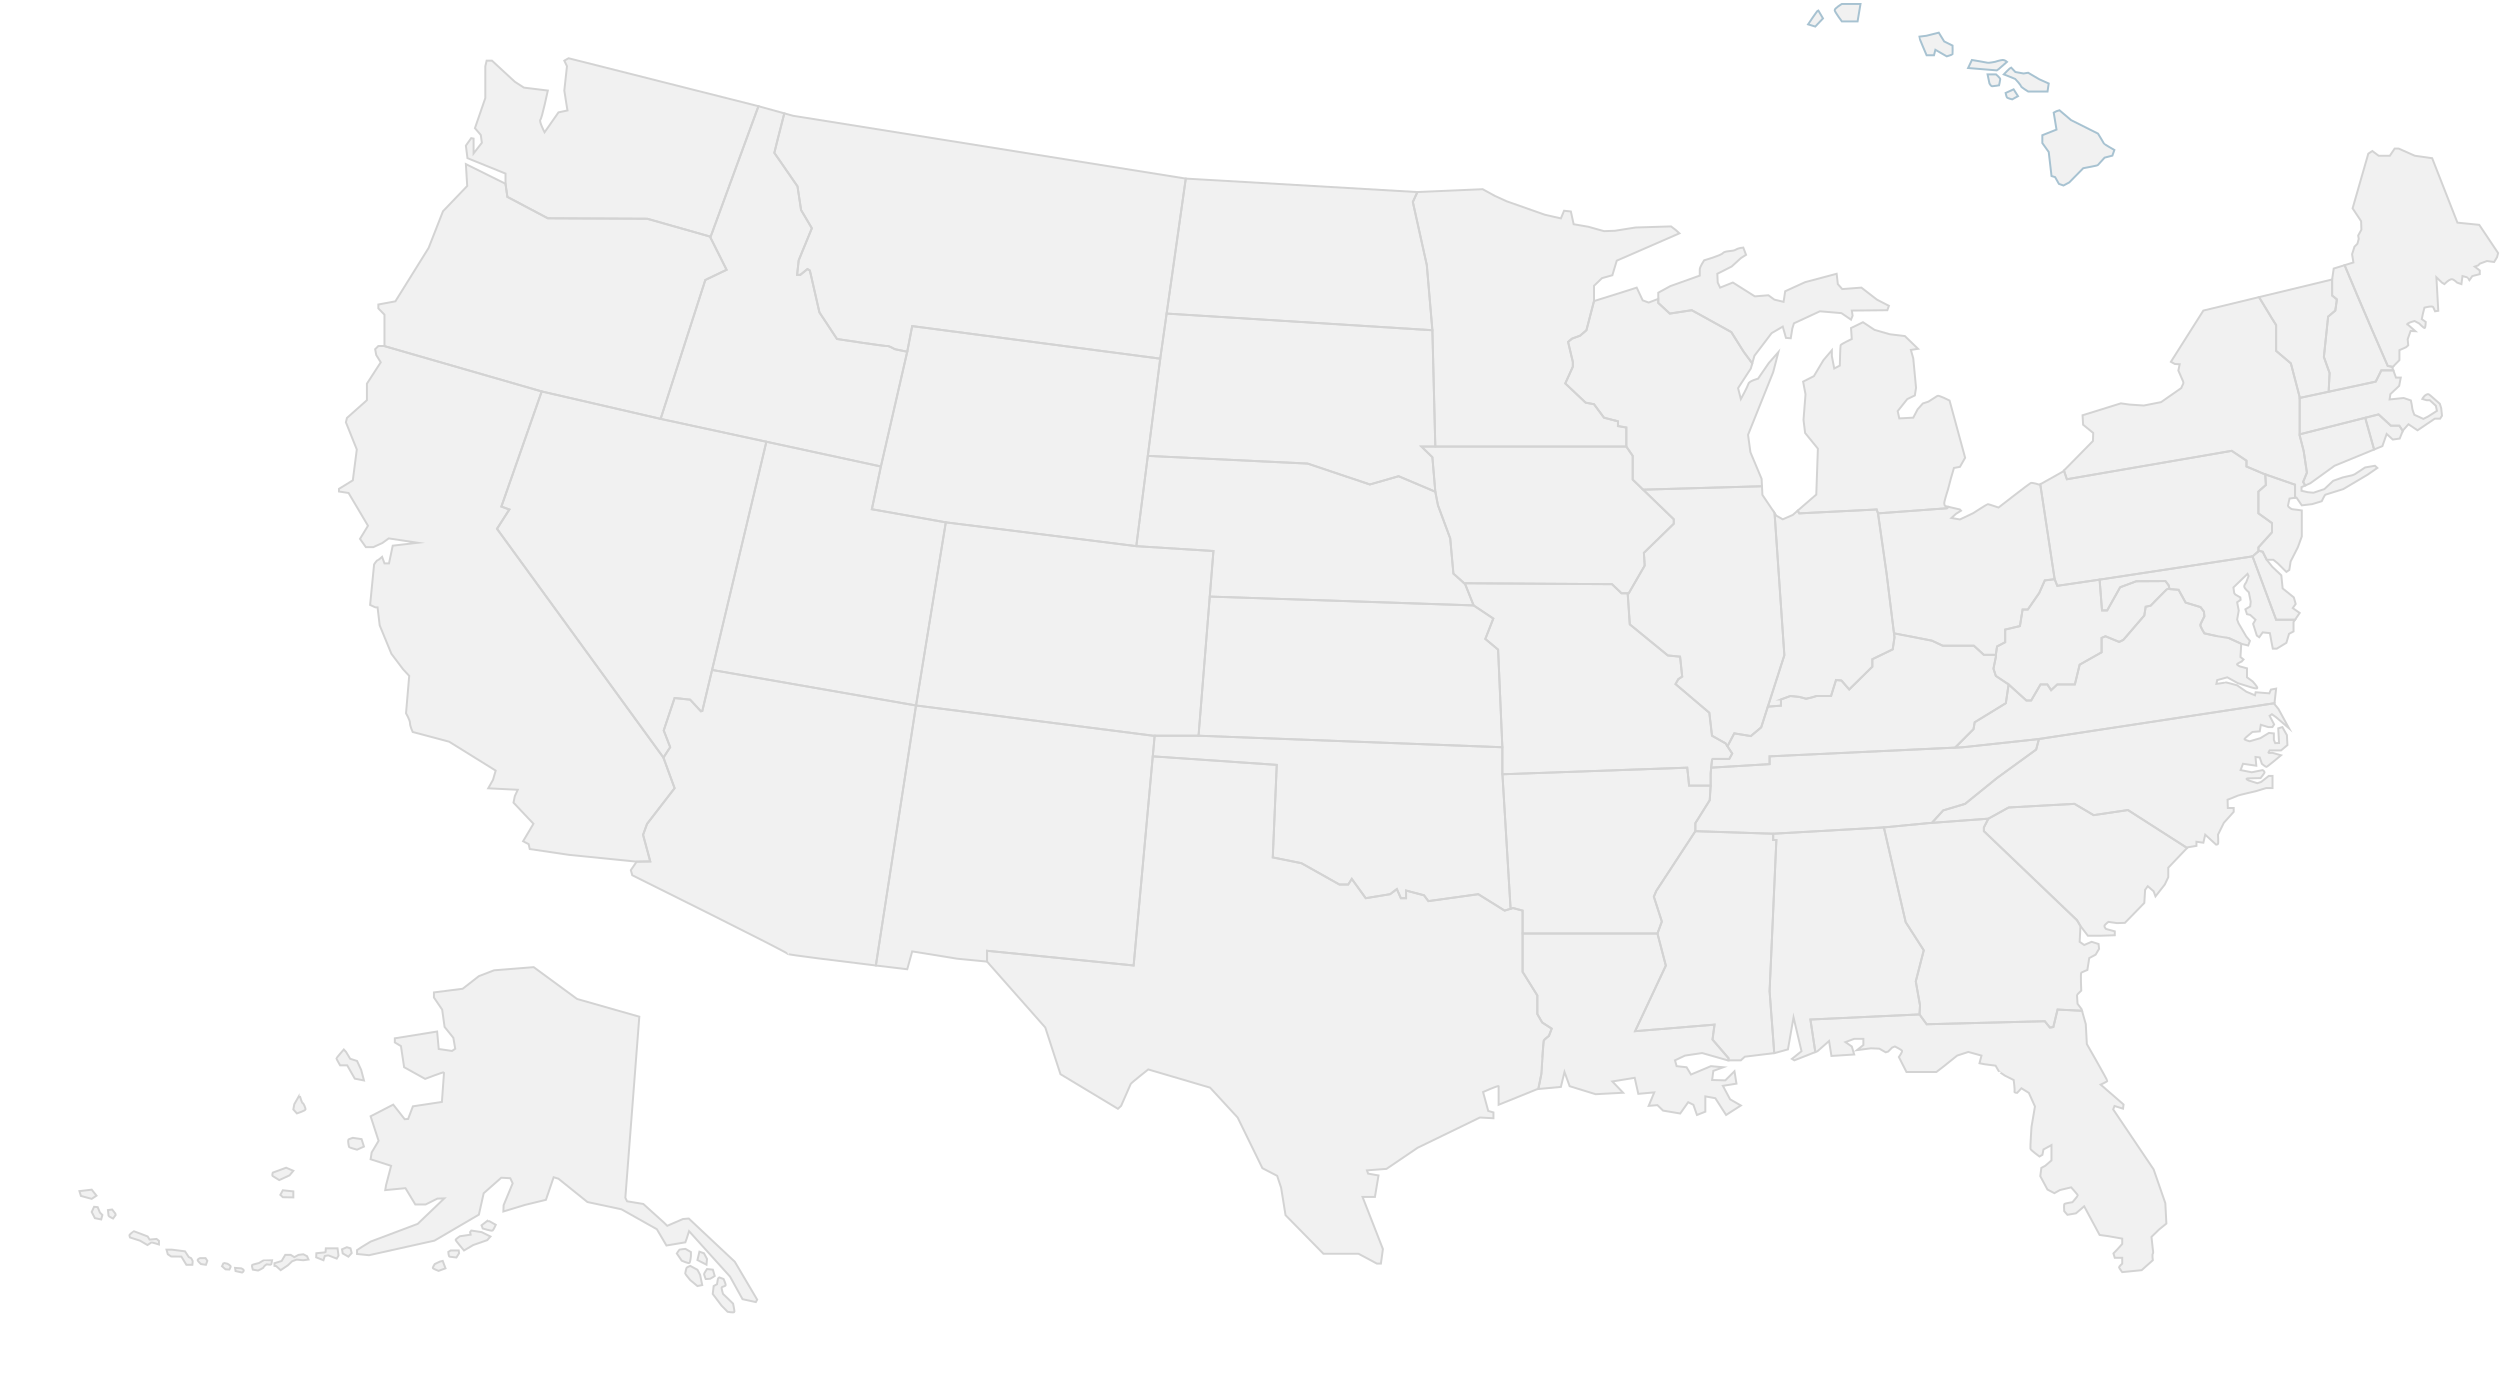 <svg width="632" height="347" viewBox="0 0 632 347" fill="none" xmlns="http://www.w3.org/2000/svg">
<rect width="632" height="347" fill="white"/>
<path d="M162.565 211.042L163.574 208.279L170.534 199.253L167.71 191.517L125.643 133.68L128.77 128.798L126.753 128.062L136.941 98.959L97.105 87.478H95.647L94.84 88.275L95.109 89.748L96.253 91.59L92.756 96.994V101.168L87.712 105.651L87.443 106.756L90.2 113.633L89.192 121.43L85.694 123.579V124.254L88.116 124.623L93.026 132.912L91.008 136.228L92.488 138.315H94.371L96.658 137.272L98.272 136.106L105.603 137.211L99.281 137.948L98.339 142.43H97.196L96.591 140.772C96.591 140.772 95.649 141.632 95.447 141.632C95.245 141.632 94.573 142.676 94.573 142.676L93.564 152.93L94.909 153.544H95.447L95.985 158.088L98.944 165.272L101.903 169.201L103.45 170.859L102.643 180.314C102.643 180.314 103.652 182.034 103.652 182.832C103.652 183.629 104.325 185.042 104.325 185.042L113.539 187.498L125.308 194.805L124.635 197.138L123.424 199.286L130.89 199.655L130.15 201.251L129.814 202.909L134.858 208.251L132.235 212.671L133.648 213.408L133.917 214.635L143.87 216.11L160.953 217.829L164.383 217.768L162.565 211.042Z" fill="#F1F1F1"/>
<path d="M138.487 55.181L163.64 55.304L179.647 59.848L191.734 26.847L191.619 26.815L143.734 14.726L142.658 15.334L143.331 16.746L142.658 22.892L143.331 27.184L143.466 27.921L141.18 28.412L137.664 33.446C137.664 33.446 136.203 30.622 136.607 30.253C137.011 29.885 138.49 22.892 138.49 22.892L132.438 22.149L130.151 20.675L124.368 15.334H123.023L122.687 16.746V23.377V24.789L120.064 32.402L121.543 34.122L121.812 36.087L119.723 38.787V35.042L119.118 34.919L117.773 36.822L118.177 39.987L127.795 43.882V46.461L128.266 49.777L138.487 55.181Z" fill="#F1F1F1"/>
<path d="M178.303 70.776L183.682 68.198L179.469 59.797L163.641 55.303L138.488 55.181L128.266 49.778L127.795 46.462L117.774 41.489L118.11 47.015L111.991 53.401L108.358 62.672L99.951 76.179L95.647 76.978V77.96L97.194 79.556V87.477H97.106L136.942 98.958L167.003 105.897L178.303 70.776Z" fill="#F1F1F1"/>
<path d="M229.348 88.919L226.221 88.275C226.221 88.275 224.606 87.354 224.304 87.477C224.001 87.599 211.593 85.696 211.593 85.696L207.154 78.973L204.733 68.382L204.128 68.013L202.312 69.487H201.506L201.91 65.803L205.239 57.699L202.514 53.094L201.607 47.107L195.755 38.634C195.755 38.634 197.2 32.719 198.273 28.656L191.736 26.847L179.648 59.848L179.469 59.797L183.683 68.198L178.302 70.777L167.004 105.897L222.691 117.931L229.348 88.919Z" fill="#F1F1F1"/>
<path d="M167.785 184.656L170.534 176.459L174.468 176.874L177.192 179.821L177.545 179.729L193.74 111.675L167.003 105.897L136.941 98.958L126.751 128.061L128.769 128.798L125.642 133.679L167.71 191.517L169.424 188.893L167.785 184.656Z" fill="#F1F1F1"/>
<path d="M180.013 169.361L177.546 179.729L177.192 179.821L174.469 176.874L170.535 176.459L167.786 184.656L169.425 188.893L167.711 191.518L170.535 199.255L163.575 208.281L162.566 211.043L164.381 217.766L160.951 217.828L159.472 219.976L159.842 221.266C159.842 221.266 199.387 240.883 199.185 241.16C199.051 241.343 212.433 242.993 221.415 244.078L231.568 178.349L180.013 169.361Z" fill="#F1F1F1"/>
<path d="M293.307 90.67L299.763 45.148L200.496 29.271L198.271 28.655C197.199 32.719 195.754 38.634 195.754 38.634L201.605 47.107L202.513 53.094L205.238 57.698L201.908 65.803L201.505 69.487H202.311L204.127 68.013L204.732 68.382L207.153 78.973L211.592 85.696C211.592 85.696 224 87.599 224.303 87.477C224.606 87.354 226.22 88.275 226.22 88.275L229.347 88.919L230.598 82.441L293.307 90.67Z" fill="#F1F1F1"/>
<path d="M220.404 128.737L222.69 117.931L193.741 111.675L180.014 169.361L231.568 178.347L239.1 132.052L220.404 128.737Z" fill="#F1F1F1"/>
<path d="M360.694 67L357.164 51.066L358.314 48.547L358.274 48.549L299.763 45.148L294.922 79.274L362.107 83.486L360.694 67Z" fill="#F1F1F1"/>
<path d="M293.307 90.67L230.6 82.441L229.348 88.919L222.69 117.931L220.403 128.737L239.1 132.052L287.253 138.069L293.307 90.67Z" fill="#F1F1F1"/>
<path d="M302.992 185.992L306.758 139.298L287.254 138.069L239.101 132.052L231.568 178.347L291.491 185.992H302.992Z" fill="#F1F1F1"/>
<path d="M286.582 244.076L291.899 185.991H291.491L231.568 178.347L221.414 244.076C225.938 244.622 229.348 245.027 229.348 245.027L230.6 240.514L241.958 242.356L249.524 243.093V240.36L286.582 244.076Z" fill="#F1F1F1"/>
<path d="M390.254 263.078C390.355 262.801 391.565 261.88 391.565 261.88L392.271 260.038L389.85 258.473L388.639 256.355V251.658L384.907 245.671V231.12V230.199L382.486 229.554L380.367 230.199L373.709 226.054L361.099 227.804L359.989 226.33L355.449 225.132V227.066H354.137L353.129 224.764L351.414 226.053L345.261 227.066L341.729 222.185L340.822 223.606H338.602L329.018 218.225L321.755 216.751L322.764 193.358L291.42 191.207L286.581 244.075L249.523 240.358V243.091L264.252 259.761L268.085 271.55L282.612 280.299L283.418 279.563C283.418 279.563 285.739 274.313 285.84 274.037C285.941 273.76 290.279 270.353 290.279 270.353L305.915 274.958L312.876 282.51L319.131 295.312L322.864 297.246L323.873 300.285L324.982 307.193L334.566 316.955H343.443L348.084 319.441H349.093L349.597 315.758L344.453 302.587H347.58L348.488 297.154L345.864 296.693L345.561 295.864L350.504 295.495L358.373 290.154L374.111 282.51L377.541 282.694V281.22L376.229 280.851L374.917 276.062C374.917 276.062 378.852 274.313 378.852 274.588C378.852 274.864 378.852 279.285 378.852 279.285L388.637 275.325L388.889 275.302L389.646 271.549C389.648 271.551 390.153 263.354 390.254 263.078Z" fill="#F1F1F1"/>
<path d="M379.795 188.908L302.991 185.992H291.898L291.42 191.209L322.763 193.359L321.755 216.752L329.018 218.225L338.602 223.607H340.821L341.729 222.186L345.26 227.067L351.413 226.054L353.129 224.765L354.138 227.067H355.449V225.133L359.988 226.33L361.098 227.804L373.708 226.054L380.367 230.199L381.876 229.739L379.795 195.416V188.908Z" fill="#F1F1F1"/>
<path d="M346.301 122.474L353.566 120.387L362.846 124.316L362.106 115.597L359.349 112.895H362.846L362.106 83.486L294.921 79.274L293.306 90.67L290.167 115.247L330.564 117.193L346.301 122.474Z" fill="#F1F1F1"/>
<path d="M411.136 108.076L409.018 107.708V106.51L405.487 105.589L402.965 102.182L400.847 101.796L395.701 96.932L397.618 92.696V91.499L396.408 86.433L397.416 85.604L399.434 84.868L401.048 83.486L402.965 76.118V72.25L404.983 70.316L407.605 69.579L408.715 65.895L424.553 58.987L423.645 58.159L422.434 57.238L413.457 57.514L408.211 58.343L405.487 58.435L401.552 57.33L397.82 56.685L397.114 53.462L395.399 53.277L394.591 55.212L390.556 54.291L380.871 50.883L377.913 49.532L374.819 47.831L358.315 48.548L357.165 51.067L360.695 67L362.108 83.486L362.848 112.896H411.136V108.076Z" fill="#F1F1F1"/>
<path d="M422.132 79.275L427.681 78.42L437.669 83.946L440.796 88.919L442.974 91.872L443.52 89.932L447.858 84.222L450.683 82.565L451.489 85.42L452.7 85.512L453.104 83.026L453.508 81.736L460.065 78.697L465.513 79.157L467.934 80.815L468.338 79.802L468.136 78.512L477.115 78.42L477.519 77.315L474.493 75.749L470.559 72.71L465.716 73.079L464.606 71.825L464.303 69.211L456.333 71.329L451.289 73.632L451.087 75.014L450.885 76.303L448.565 75.75L447.051 74.645L443.621 74.921L438.073 71.422L434.844 72.712L434.239 71.422L434.138 69.212L437.771 67.37L440.091 65.251L441.403 64.422L440.697 62.581C440.697 62.581 439.486 62.673 438.78 63.133C438.074 63.594 436.057 63.357 435.552 63.982C435.047 64.607 430.81 65.803 430.81 65.803C430.81 65.803 429.7 67.461 429.7 68.106C429.7 68.751 429.7 69.671 429.7 69.671L422.235 72.342L419.209 74V75.565V76.578L422.132 79.275Z" fill="#F1F1F1"/>
<path d="M372.532 153.051L370.379 147.647L367.42 145.01L366.613 136.105L363.52 127.754L362.847 124.316L353.566 120.387L346.302 122.474L330.565 117.193L290.168 115.247L287.253 138.069L306.757 139.298L305.828 150.814L372.532 153.051Z" fill="#F1F1F1"/>
<path d="M375.491 161.523L377.508 156.366L372.532 153.051L305.828 150.814L302.991 185.992L379.795 188.908L378.719 164.225L375.491 161.523Z" fill="#F1F1F1"/>
<path d="M409.926 149.981H411.741L415.777 142.981L415.575 139.758L423.141 132.39V131.285L412.75 121.246V115.247L411.136 112.895H362.848H359.351L362.108 115.597L362.848 124.316L363.521 127.754L366.614 136.105L367.421 145.01L370.151 147.443L407.504 147.678L409.926 149.981Z" fill="#F1F1F1"/>
<path d="M427.007 198.609H432.455V195.601C432.455 195.601 432.724 191.856 432.926 191.856C433.127 191.856 437.163 191.856 437.163 191.856L437.902 190.505L436.221 187.926L432.791 185.992L432.118 180.19L423.577 172.945L424.25 171.717L425.258 171.042L424.721 166.007L421.627 165.701L412.01 157.841L411.478 149.982H409.925L407.504 147.679L370.15 147.444L370.38 147.648L372.532 153.051L377.509 156.367L375.491 161.525L378.72 164.227L379.795 188.909V195.418L379.815 195.737L426.537 194.067L427.007 198.609Z" fill="#F1F1F1"/>
<path d="M420.112 232.962L418.095 226.699L418.701 225.225L428.586 210.122V208.095L432.219 202.293L432.454 198.609H427.007L426.536 194.066L379.813 195.735L381.876 229.74L382.484 229.554L384.906 230.199V231.12V236.001H419.004L420.112 232.962Z" fill="#F1F1F1"/>
<path d="M432.925 262.801L433.43 259.025L413.354 260.683L421.123 244.105L419.004 236H384.906V245.67L388.638 251.657V256.354L389.849 258.472L392.27 260.037L391.565 261.879C391.565 261.879 390.354 262.8 390.253 263.077C390.152 263.353 389.647 271.549 389.647 271.549L388.89 275.302L394.59 274.773L395.498 270.997L396.809 274.589L403.367 276.615L410.327 276.246L407.604 273.391L413.253 272.47L414.161 276.523L418.196 276.154L416.784 279.562L419.003 279.378L420.416 280.76L424.754 281.496L426.771 278.641L428.083 279.286L428.991 281.864L431.109 281.035V277.167L433.632 277.628L436.355 281.865L440.088 279.47L437.365 277.905L435.549 274.498L438.979 273.945L438.474 270.814L436.154 273.117L432.825 273.024L433.128 270.722L435.65 269.801L432.522 269.525L427.478 271.643L426.368 269.802L423.846 269.525L423.442 268.051L425.964 266.853L430.302 266.209L436.759 268.051H436.961V267.499L432.925 262.801Z" fill="#F1F1F1"/>
<path d="M449.067 212.362H448.26V210.766L428.588 210.121L418.701 225.225L418.096 226.698L420.114 232.961L419.004 236.001L421.123 244.106L413.354 260.683L433.43 259.026L432.925 262.802L436.96 267.499V268.051H440.087L441.096 267.13L448.529 266.225C448.026 259.654 447.35 250.784 447.35 250.552C447.352 250.184 449.067 212.362 449.067 212.362Z" fill="#F1F1F1"/>
<path d="M519.078 259.64L518.203 259.762L516.926 258.166L487.065 258.933L485.249 256.446L457.675 257.736L458.911 265.963L459.457 265.749L462.383 263.17L462.989 266.946L468.739 266.577L468.133 264.551L466.52 263.446L468.739 262.617H471.06V264.182L469.446 265.472L472.977 265.011L475.096 265.103L476.71 266.024L477.315 265.84L478.324 264.827L479.03 264.55C479.03 264.55 480.744 265.379 480.845 265.655C480.946 265.932 480.038 267.221 480.038 267.221L481.955 270.997H484.88H489.521L491.438 269.524L494.767 266.853L497.591 265.932L500.92 266.853L500.416 268.787L501.659 269.033L504.484 269.401C504.484 269.401 505.425 271.059 505.425 270.998C505.425 270.936 506.838 271.919 506.838 271.919L509.058 273.024C509.058 273.024 509.393 275.541 509.259 275.91C509.125 276.279 509.932 276.279 509.932 276.279L511.008 275.112L512.892 276.279L514.438 279.717L513.563 284.875C513.563 284.875 513.227 290.032 513.294 290.4C513.361 290.769 515.581 292.365 515.581 292.365L516.321 291.935L516.59 290.585L518.607 289.479V293.347L517.061 294.698L516.052 295.25L515.783 297.338L517.598 300.715L519.347 301.636L520.76 300.838L523.584 300.163C523.584 300.163 525.266 302.005 525.266 302.189C525.266 302.373 523.921 303.909 523.921 303.909C523.921 303.909 522.105 304.215 521.903 304.338C521.701 304.462 521.836 306.18 521.836 306.18L522.643 307.101L524.796 306.733L526.88 304.952L530.781 312.197L533.001 312.504L536.498 313.118V314.469L535.287 315.82L534.278 316.864L534.614 317.969H536.497V319.443C536.497 319.443 535.69 320.18 535.69 320.364C535.69 320.548 536.497 321.592 536.497 321.592L541.407 321.101L544.231 318.583C544.231 318.583 544.029 317.109 544.231 316.926C544.433 316.741 544.231 315.821 544.231 315.821L543.895 312.689L545.779 310.847L547.662 309.312L547.393 304.154L544.434 295.619L534.211 280.453L534.547 279.594L536.7 280.269L536.835 279.225L531.051 274.19C531.051 274.19 532.666 273.454 532.733 273.269C532.8 273.085 527.554 263.937 527.554 263.937L527.285 258.902L526.331 255.524L520.157 255.218L519.078 259.64Z" fill="#F1F1F1"/>
<path d="M445.334 121.061L442.51 114.338L441.905 109.917L448.261 94.076L449.572 89.01L447.151 91.773L444.427 95.733C444.427 95.733 442.207 96.286 442.005 97.023C441.803 97.76 440.089 100.891 440.089 100.891L439.383 98.128L442.611 93.155L442.973 91.871L440.795 88.918L437.668 83.945L427.681 78.419L422.132 79.273L419.207 76.577V75.564L416.785 76.485L415.271 75.933L413.758 72.709L412.345 73.17L402.963 76.117L401.047 83.485L399.433 84.867L397.416 85.603L396.407 86.432L397.618 91.497V92.695L395.701 96.932L400.846 101.795L402.964 102.182L405.487 105.589L409.018 106.51V107.707L411.136 108.076V112.896L412.751 115.247V121.247L415.38 123.787L445.428 122.923L445.334 121.061Z" fill="#F1F1F1"/>
<path d="M442.61 186.083L445.234 183.873L451.084 165.638L448.607 129.679L445.537 125.114L445.427 122.922L415.379 123.786L423.141 131.285V132.39L415.575 139.758L415.777 142.981L411.741 149.981H411.479L412.01 157.84L421.627 165.699L424.722 166.006L425.259 171.04L424.251 171.716L423.578 172.944L432.119 180.189L432.792 185.992L436.222 187.926L436.703 188.665L438.424 185.392L442.61 186.083Z" fill="#F1F1F1"/>
<path d="M484.308 248.096L486.325 240.237L481.752 233.115L476.238 209.169L448.26 210.766V212.362H449.067C449.067 212.362 447.353 250.184 447.353 250.552C447.353 250.784 448.028 259.654 448.531 266.225L448.663 266.209L451.992 265.288L453.405 257.183L455.423 265.748L453.001 267.682L453.606 268.051L458.911 265.964L457.675 257.736L485.249 256.447L485.383 254.175L484.308 248.096Z" fill="#F1F1F1"/>
<path d="M474.422 128.798L474.757 129.78L492.176 128.49L492.561 128.121L491.772 127.937C491.772 127.937 491.368 127.692 491.57 126.771C491.772 125.85 492.445 123.762 492.445 123.762L493.185 120.938L493.959 118.298L495.472 118.021L496.784 115.718L492.85 101.259C492.85 101.259 490.127 99.877 489.824 100.062C489.521 100.246 489.521 100.246 489.521 100.246L487.503 101.536L486.091 101.996L484.779 103.47L483.669 105.588L480.138 105.772L479.734 103.931L482.156 100.891L484.072 99.97L484.375 98.036L483.669 90.576L483.064 88.458L484.88 88.181L481.551 84.958L477.718 84.497L473.885 83.392L470.959 81.457L467.933 82.931L468.135 85.694C468.135 85.694 465.412 86.983 465.311 87.259C465.21 87.535 465.109 92.417 465.109 92.417L463.696 93.153L463.091 90.022V88.548L460.973 91.035L458.551 95.087L455.827 96.469L456.433 99.693L455.928 106.139L456.332 109.455L459.56 113.416L459.156 125.02L454.453 129.095C454.677 129.483 454.851 129.778 454.851 129.778L474.422 128.798Z" fill="#F1F1F1"/>
<path d="M450.227 176.828L452.598 175.953L454.868 176.183L456.582 176.644L457.995 176.321L459.206 175.953H462.888L464.149 171.9L465.512 172.039L467.479 174.295L473.329 168.539V166.651L478.474 164.165L478.928 161.126L476.911 144.87L474.758 129.782L474.422 128.8L454.851 129.782C454.851 129.782 454.677 129.487 454.453 129.098L453.204 130.181L450.681 131.286L449.067 130.365L448.607 129.68L451.086 165.638L446.914 178.64L450.229 178.394V176.828H450.227Z" fill="#F1F1F1"/>
<path d="M501.525 210.121V209.169L502.669 206.959L487.403 208.094L476.238 209.168L481.753 233.114L486.326 240.236L484.308 248.095L485.384 254.174L485.25 256.446L487.066 258.933L516.927 258.165L518.204 259.762L519.079 259.639L520.155 255.218L526.329 255.525L526.207 255.096L525.199 253.745C525.199 253.745 525.064 251.78 525.064 251.596C525.064 251.413 526.139 250.43 526.139 250.43C526.139 250.43 525.937 246.009 526.139 245.886C526.341 245.763 527.686 245.211 527.686 245.211L528.157 242.203L529.771 241.343L530.645 239.869L530.511 238.641L528.763 238.089L526.879 238.888L525.736 238.089L525.937 234.098L525.063 232.625L501.525 210.121Z" fill="#F1F1F1"/>
<path d="M529.267 206.069L524.425 203.214L507.78 204.135L502.669 206.959L501.525 209.169V210.121L525.065 232.625L525.94 234.098L527.823 236.554H530.984L534.616 236.432V235.449L532.397 234.835C532.397 234.835 531.993 234.405 531.993 234.099C531.993 233.792 533.002 233.054 533.002 233.054L535.154 233.361L537.172 233.3L542.082 228.265L542.284 224.949L542.956 224.029L544.436 225.318L544.907 226.608L547.26 223.608L548.135 221.758V219.363L552.895 214.362L537.946 204.78L529.267 206.069Z" fill="#F1F1F1"/>
<path d="M496.783 203.214L504.853 196.675L514.739 189.491L515.445 186.821L496.177 188.908L447.35 191.209V193.175L432.581 194.065C432.505 194.876 432.454 195.6 432.454 195.6V198.608L432.218 202.292L428.586 208.094V210.121L448.258 210.765L476.236 209.169L487.4 208.094L488.376 208.022L491.234 204.871L496.783 203.214Z" fill="#F1F1F1"/>
<path d="M514.74 189.491L504.853 196.675L496.783 203.214L491.234 204.872L488.376 208.023L502.668 206.959L507.778 204.135L524.423 203.214L529.265 206.069L537.941 204.779L552.891 214.361L553.04 214.204L555.26 213.835V212.791L557.009 213.037L557.479 211.011L559.026 212.423L560.237 213.528C560.237 213.528 560.573 213.528 560.708 213.343C560.843 213.159 560.708 211.011 560.708 211.011L562.187 208.002L564.676 205.239V204.257H563.196L563.129 202.17C563.129 202.17 565.551 201.249 565.751 201.126C565.953 201.003 570.257 200.02 570.257 200.02L572.88 199.223H574.494V196.152H573.553L571.602 197.687L570.66 197.994L568.508 197.319C568.508 197.319 567.23 196.767 568.441 196.767C569.652 196.767 571.467 196.705 571.467 196.705C571.467 196.705 572.476 195.478 572.476 195.232C572.476 194.987 572.005 194.679 572.005 194.679L569.248 195.232L566.423 194.679L567.029 193.083L569.585 193.452L570.391 193.575L570.189 191.364L571.265 191.487L571.803 193.084C571.803 193.084 572.745 193.881 572.947 193.881C573.149 193.881 576.646 190.934 576.646 190.934L574.493 190.32C574.493 190.32 573.418 190.381 573.418 190.32C573.418 190.259 573.754 189.706 573.754 189.706H576.646L578.26 188.355L578.126 185.838L576.982 183.811L575.939 184.118L576.141 187.833L575.166 187.864L574.83 187.035V185.408L573.587 185.284L571.434 186.604L568.711 187.402C568.711 187.402 567.332 187.033 567.399 186.819C567.466 186.604 569.417 185.038 569.417 185.038L571.266 184.885L571.535 183.227L573.419 183.81H574.461L574.898 183.135L573.755 180.955L574.326 180.557L575.402 181.324L578.664 184.118L575.974 179.206L574.965 177.978L574.989 177.768L515.445 186.819L514.74 189.491Z" fill="#F1F1F1"/>
<path d="M499.205 182.584L507.074 177.769L507.78 173.026L504.552 170.887L503.947 169.045L504.552 166.098V165.546H501.525L499.003 163.243H497.59H496.279H491.134L488.376 161.953L478.8 160.104L478.927 161.125L478.472 164.164L473.328 166.65V168.538L467.477 174.294L465.51 172.038L464.148 171.899L462.887 175.952H459.204L457.993 176.321L456.581 176.643L454.866 176.182L452.596 175.952L450.225 176.827V178.392L446.91 178.638L445.231 183.872L442.607 186.082L438.421 185.392L436.701 188.664L437.9 190.503L437.16 191.854C437.16 191.854 433.125 191.854 432.923 191.854C432.809 191.854 432.675 193.03 432.579 194.065L447.348 193.175V191.209L494.245 188.998L498.898 184.333L499.205 182.584Z" fill="#F1F1F1"/>
<path d="M506.905 162.353V159.161L510.637 158.271L511.31 154.096H512.622L515.514 149.921L516.927 146.729L519.415 146.422L515.781 122.426L515.581 122.538C515.581 122.538 513.765 121.923 513.362 122.108C512.958 122.292 505.224 128.309 505.224 128.309C505.224 128.309 502.735 127.449 502.533 127.449C502.331 127.449 498.834 129.721 498.834 129.721L495.471 131.317L493.318 130.948L494.462 129.904L495.74 129.106L495.471 128.799L492.56 128.123L492.176 128.492L474.757 129.782L476.909 144.871L478.801 160.106L488.377 161.955L491.134 163.245H496.279H497.59H499.003L501.525 165.548H504.552L504.855 163.43L506.905 162.353Z" fill="#F1F1F1"/>
<path d="M560.641 160.848C560.489 160.848 557.261 160.104 557.261 160.104C557.261 160.104 556.151 158.316 556.252 157.947C556.353 157.578 557.261 155.829 557.261 155.829L557.16 154.631L556.303 153.48L552.519 152.328L550.754 149.105C550.754 149.105 548.081 148.874 547.93 148.874C547.778 148.874 543.693 153.111 543.693 153.111L542.432 153.388L542.078 155.598L536.782 161.769L535.723 162.276L532.242 160.848L531.284 161.263V164.901L525.735 168.032L524.524 173.026H520.086L518.521 174.479L517.563 173.026H515.849L513.478 177.085H512.267L507.777 173.026L507.072 177.769L499.203 182.584L498.9 184.334L494.246 188.999L496.176 188.907L515.445 186.82L574.988 177.769L575.401 174.08L574.09 174.326L573.686 175.278L570.223 175.001L570.055 175.769L567.902 174.879L565.549 173.251C565.549 173.251 562.623 172.423 562.555 172.515C562.488 172.607 560.302 172.883 560.302 172.883L560.504 171.931L563.059 171.225L565.716 172.699L569.247 173.804C569.247 173.804 570.625 174.234 570.659 173.927C570.693 173.62 569.483 172.269 569.483 172.269L568.037 171.225V168.953L566.221 168.462C566.221 168.462 565.516 168.124 565.516 167.94C565.516 167.756 566.692 167.234 566.692 167.234L567.163 166.712L566.389 166.097L566.591 162.751L563.464 161.308C563.466 161.309 560.792 160.848 560.641 160.848Z" fill="#F1F1F1"/>
<path d="M547.426 146.896L540.062 146.942L535.976 148.461L532.697 154.309H531.386L530.781 146.527L520.087 148.092L519.415 146.419L516.926 146.726L515.514 149.918L512.621 154.093H511.31L510.637 158.268L506.905 159.158V162.351L504.853 163.425L504.55 165.543V166.096L503.945 169.043L504.55 170.885L507.778 173.023L512.268 177.082H513.479L515.849 173.023H517.564L518.522 174.476L520.086 173.023H524.525L525.736 168.03L531.285 164.898V161.26L532.243 160.846L535.724 162.273L536.783 161.766L542.079 155.596L542.433 153.385L543.694 153.108C543.694 153.108 547.779 148.872 547.931 148.872C547.97 148.872 548.173 148.887 548.454 148.909L548.234 147.951L547.426 146.896Z" fill="#F1F1F1"/>
<path d="M580.185 156.673L581.356 154.954L579.607 153.726L580.346 152.683L579.877 151.024L577.051 148.753L576.715 145.438L574.429 143.288L573.016 141.507L572.007 139.482L571.066 139.236L569.452 140.648L569.437 140.65L575.404 156.673H580.185Z" fill="#F1F1F1"/>
<path d="M575.403 156.673L569.435 140.65L530.779 146.527L531.384 154.309H532.696L535.975 148.461L540.06 146.942L547.424 146.896L548.231 147.955L548.452 148.913C549.271 148.978 550.754 149.106 550.754 149.106L552.519 152.33L556.302 153.481L557.16 154.633L557.26 155.83C557.26 155.83 556.353 157.58 556.252 157.949C556.151 158.317 557.26 160.105 557.26 160.105C557.26 160.105 560.489 160.85 560.64 160.85C560.792 160.85 563.464 161.311 563.464 161.311L566.592 162.754L568.34 163.183L568.777 162.017L567.835 160.882L565.885 157.536L565.549 156.615L565.953 154.343L565.549 152.255L566.423 151.641L566.356 151.027L565.078 150.29L564.809 149.922L564.607 148.51L568.171 145.071L568.44 145.624L567.835 147.22C567.835 147.22 567.231 147.895 567.365 148.386C567.5 148.877 568.508 149.737 568.508 149.737L568.979 152.131L568.845 153.298L567.635 154.034L568.038 155.262L568.845 155.446L570.19 156.674L569.585 157.718L570.527 160.665L571.132 161.095L572.006 159.868L573.822 160.052L574.226 162.263L574.562 163.982H575.571L577.992 162.508L578.665 160.236L579.809 159.622V157.227L580.185 156.675H575.403V156.673Z" fill="#F1F1F1"/>
<path d="M574.361 134.57V132.237L570.931 129.781V124.255L572.815 122.597C572.815 122.597 572.739 121.347 572.658 119.918L572.244 119.773L567.906 117.932V116.458L564.173 113.972L522.509 121.156L521.766 118.952L521.5 119.222L515.781 122.425L519.415 146.421L520.088 148.095L530.782 146.529L569.452 140.65L570.932 139.356V138.378L574.361 134.57Z" fill="#F1F1F1"/>
<path d="M579.54 128.737C579.204 128.737 578.396 128.061 578.396 127.877C578.396 127.692 578.8 126.035 578.8 126.035L580.185 125.841V122.536L572.658 119.917C572.738 121.347 572.814 122.597 572.814 122.597L570.931 124.254V129.78L574.361 132.236V134.569L570.931 138.376V139.354L571.065 139.236L572.006 139.481L573.015 141.507H574.697L575.84 142.428L577.993 144.577L578.733 144.086L579.069 141.937L580.884 138.376L581.893 135.613V131.315V129.043C581.893 129.043 579.876 128.737 579.54 128.737Z" fill="#F1F1F1"/>
<path d="M583.187 119.496L582.363 113.97L581.354 110.071V100.37L579.135 91.871L575.403 88.704V82.196C575.403 82.196 573.266 78.78 571.081 75.114L557.008 78.511L548.803 91.466L549.812 92.018L551.023 92.08L550.687 93.676L551.897 96.439C551.897 96.439 552.031 96.869 551.897 97.053C551.762 97.237 551.426 98.097 551.426 98.097L546.316 101.659L541.944 102.518L538.312 102.273L536.159 101.966L526.474 104.975L526.608 107.369L529.164 109.457L529.097 111.483L521.763 118.949L522.505 121.153L564.169 113.969L567.903 116.456V117.929L572.24 119.771L580.182 122.534V125.839L580.546 125.787L581.89 127.752L584.514 127.446L586.935 126.709C586.935 126.709 587.675 125.113 587.877 125.052C588.079 124.991 592.383 123.64 592.383 123.64L598.502 120.017L600.991 118.298L600.386 117.745L597.897 118.175L595.275 119.895L594.67 120.14L592.249 120.693L589.827 121.552L587.608 123.64L584.851 124.561L583.438 124.437L581.823 124.069V123.148L582.769 122.729L582.226 121.843L583.187 119.496Z" fill="#F1F1F1"/>
<path d="M581.354 109.799V110.072L582.363 113.971L583.187 119.496L582.228 121.845L582.771 122.731L584.044 122.167L590.164 117.747L600.173 113.635L597.92 105.616L581.354 109.799Z" fill="#F1F1F1"/>
<path d="M606.542 107.615H604.423L601.304 104.76L597.921 105.616L600.174 113.635L602.271 112.773L603.347 109.703L604.894 111.116L606.642 110.87L607.414 108.932L606.542 107.615Z" fill="#F1F1F1"/>
<path d="M600.589 96.472L581.354 100.6V109.8L601.303 104.761L604.422 107.616H606.541L607.413 108.932L607.448 108.844L608.861 107.247L611.147 108.782L615.519 105.835H616.864L617.335 105.099L617.133 103.196L616.797 102.09L614.78 100.31C614.78 100.31 614.04 99.634 613.838 99.634C613.636 99.634 613.165 99.819 612.829 100.186C612.493 100.555 612.358 100.862 612.358 100.862L613.434 101.168H614.241L615.787 102.58L616.056 103.87L613.837 105.282L612.626 105.896L610.34 104.852C610.34 104.852 609.802 103.501 609.802 103.134C609.802 102.766 609.466 101.23 609.466 101.23L607.65 100.616L604.086 100.985L604.288 99.634L606.508 97.547L606.911 95.459H605.701L605.028 93.617H602.002L600.589 96.472Z" fill="#F1F1F1"/>
<path d="M626.752 56.839L621.237 56.286L614.847 39.988L610.475 39.377L606.373 37.559H605.365L604.154 39.377H601.33L599.715 38.173L598.706 38.849L594.738 52.664L596.891 55.918L596.958 58.066L596.151 59.539L596.286 60.399L595.95 61.627L595.21 62.363L594.605 64.266L594.941 66.354L592.713 67.041C596.313 75.79 603.616 92.51 603.616 92.51L604.89 92.746L606.575 91.037V88.519L608.257 87.783L608.795 87.292L608.66 85.756L609.4 83.669L610.61 83.73L608.727 82.073C608.727 82.073 608.256 82.073 608.727 81.766C609.198 81.459 610.408 81.152 610.408 81.152L611.551 81.766C611.551 81.766 612.762 82.994 612.964 82.932C613.166 82.871 613.233 81.397 613.233 81.397L612.224 80.661L612.493 79.371L612.897 77.775C612.897 77.775 614.914 77.222 615.116 77.651C615.318 78.081 615.587 78.696 615.587 78.696L616.394 78.572L615.923 70.1L617.336 71.45L617.942 71.823L618.681 71.144C618.681 71.144 619.421 70.529 619.892 70.591C620.363 70.653 621.17 71.451 621.17 71.451L622.246 71.824L622.515 69.794C622.515 69.794 623.59 70.1 623.658 70.1C623.725 70.1 624.263 70.837 624.263 70.837L625.003 69.793L626.886 69.302V68.381L625.608 67.399L626.482 67.092L626.886 66.662L628.701 65.987L630.517 66.232L631.257 65.005L631.525 63.981L626.752 56.839Z" fill="#F1F1F1"/>
<path d="M587.476 90.24L588.551 80.047L590.367 78.512L590.765 75.687L589.56 74.705V70.653L571.082 75.114C573.267 78.779 575.403 82.196 575.403 82.196V88.704L579.136 91.871L581.355 100.37V100.6L588.684 99.026L588.918 94.291L587.476 90.24Z" fill="#F1F1F1"/>
<path d="M604.759 92.879L604.89 92.747L603.616 92.51C603.616 92.51 596.313 75.791 592.713 67.041L589.964 67.889L589.56 70.652V74.704L590.765 75.686L590.367 78.511L588.551 80.046L587.476 90.239L588.918 94.291L588.684 99.026L600.59 96.471L602.003 93.616H605.029L604.759 92.879Z" fill="#F1F1F1"/>
<path d="M162.565 211.042L163.574 208.279L170.534 199.253L167.71 191.517L125.643 133.68L128.77 128.798L126.753 128.062L136.941 98.959L97.105 87.478H95.647L94.84 88.275L95.109 89.748L96.253 91.59L92.756 96.994V101.168L87.712 105.651L87.443 106.756L90.2 113.633L89.192 121.43L85.694 123.579V124.254L88.116 124.623L93.026 132.912L91.008 136.228L92.488 138.315H94.371L96.658 137.272L98.272 136.106L105.603 137.211L99.281 137.948L98.339 142.43H97.196L96.591 140.772C96.591 140.772 95.649 141.632 95.447 141.632C95.245 141.632 94.573 142.676 94.573 142.676L93.564 152.93L94.909 153.544H95.447L95.985 158.088L98.944 165.272L101.903 169.201L103.45 170.859L102.643 180.314C102.643 180.314 103.652 182.034 103.652 182.832C103.652 183.629 104.325 185.042 104.325 185.042L113.539 187.498L125.308 194.805L124.635 197.138L123.424 199.286L130.89 199.655L130.15 201.251L129.814 202.909L134.858 208.251L132.235 212.671L133.648 213.408L133.917 214.635L143.87 216.11L160.953 217.829L164.383 217.768L162.565 211.042Z" stroke="#D3D3D3" stroke-width="0.5" stroke-miterlimit="10"/>
<path d="M138.487 55.181L163.64 55.304L179.647 59.848L191.734 26.847L191.619 26.815L143.734 14.726L142.658 15.334L143.331 16.746L142.658 22.892L143.331 27.184L143.466 27.921L141.18 28.412L137.664 33.446C137.664 33.446 136.203 30.622 136.607 30.253C137.011 29.885 138.49 22.892 138.49 22.892L132.438 22.149L130.151 20.675L124.368 15.334H123.023L122.687 16.746V23.377V24.789L120.064 32.402L121.543 34.122L121.812 36.087L119.723 38.787V35.042L119.118 34.919L117.773 36.822L118.177 39.987L127.795 43.882V46.461L128.266 49.777L138.487 55.181Z" stroke="#D3D3D3" stroke-width="0.5" stroke-miterlimit="10"/>
<path d="M178.303 70.776L183.682 68.198L179.469 59.797L163.641 55.303L138.488 55.181L128.266 49.778L127.795 46.462L117.774 41.489L118.11 47.015L111.991 53.401L108.358 62.672L99.951 76.179L95.647 76.978V77.96L97.194 79.556V87.477H97.106L136.942 98.958L167.003 105.897L178.303 70.776Z" stroke="#D3D3D3" stroke-width="0.5" stroke-miterlimit="10"/>
<path d="M229.348 88.919L226.221 88.275C226.221 88.275 224.606 87.354 224.304 87.477C224.001 87.599 211.593 85.696 211.593 85.696L207.154 78.973L204.733 68.382L204.128 68.013L202.312 69.487H201.506L201.91 65.803L205.239 57.699L202.514 53.094L201.607 47.107L195.755 38.634C195.755 38.634 197.2 32.719 198.273 28.656L191.736 26.847L179.648 59.848L179.469 59.797L183.683 68.198L178.302 70.777L167.004 105.897L222.691 117.931L229.348 88.919Z" stroke="#D3D3D3" stroke-width="0.5" stroke-miterlimit="10"/>
<path d="M167.785 184.656L170.534 176.459L174.468 176.874L177.192 179.821L177.545 179.729L193.74 111.675L167.003 105.897L136.941 98.958L126.751 128.061L128.769 128.798L125.642 133.679L167.71 191.517L169.424 188.893L167.785 184.656Z" stroke="#D3D3D3" stroke-width="0.5" stroke-miterlimit="10"/>
<path d="M180.013 169.361L177.546 179.729L177.192 179.821L174.469 176.874L170.535 176.459L167.786 184.656L169.425 188.893L167.711 191.518L170.535 199.255L163.575 208.281L162.566 211.043L164.381 217.766L160.951 217.828L159.472 219.976L159.842 221.266C159.842 221.266 199.387 240.883 199.185 241.16C199.051 241.343 212.433 242.993 221.415 244.078L231.568 178.349L180.013 169.361Z" stroke="#D3D3D3" stroke-width="0.5" stroke-miterlimit="10"/>
<path d="M293.307 90.67L299.763 45.148L200.496 29.271L198.271 28.655C197.199 32.719 195.754 38.634 195.754 38.634L201.605 47.107L202.513 53.094L205.238 57.698L201.908 65.803L201.505 69.487H202.311L204.127 68.013L204.732 68.382L207.153 78.973L211.592 85.696C211.592 85.696 224 87.599 224.303 87.477C224.606 87.354 226.22 88.275 226.22 88.275L229.347 88.919L230.598 82.441L293.307 90.67Z" stroke="#D3D3D3" stroke-width="0.5" stroke-miterlimit="10"/>
<path d="M220.404 128.737L222.69 117.931L193.741 111.675L180.014 169.361L231.568 178.347L239.1 132.052L220.404 128.737Z" stroke="#D3D3D3" stroke-width="0.5" stroke-miterlimit="10"/>
<path d="M360.694 67L357.164 51.066L358.314 48.547L358.274 48.549L299.763 45.148L294.922 79.274L362.107 83.486L360.694 67Z" stroke="#D3D3D3" stroke-width="0.5" stroke-miterlimit="10"/>
<path d="M293.307 90.67L230.6 82.441L229.348 88.919L222.69 117.931L220.403 128.737L239.1 132.052L287.253 138.069L293.307 90.67Z" stroke="#D3D3D3" stroke-width="0.5" stroke-miterlimit="10"/>
<path d="M302.992 185.992L306.758 139.298L287.254 138.069L239.101 132.052L231.568 178.347L291.491 185.992H302.992Z" stroke="#D3D3D3" stroke-width="0.5" stroke-miterlimit="10"/>
<path d="M286.582 244.076L291.899 185.991H291.491L231.568 178.347L221.414 244.076C225.938 244.622 229.348 245.027 229.348 245.027L230.6 240.514L241.958 242.356L249.524 243.093V240.36L286.582 244.076Z" stroke="#D3D3D3" stroke-width="0.5" stroke-miterlimit="10"/>
<path d="M390.254 263.078C390.355 262.801 391.565 261.88 391.565 261.88L392.271 260.038L389.85 258.473L388.639 256.355V251.658L384.907 245.671V231.12V230.199L382.486 229.554L380.367 230.199L373.709 226.054L361.099 227.804L359.989 226.33L355.449 225.132V227.066H354.137L353.129 224.764L351.414 226.053L345.261 227.066L341.729 222.185L340.822 223.606H338.602L329.018 218.225L321.755 216.751L322.764 193.358L291.42 191.207L286.581 244.075L249.523 240.358V243.091L264.252 259.761L268.085 271.55L282.612 280.299L283.418 279.563C283.418 279.563 285.739 274.313 285.84 274.037C285.941 273.76 290.279 270.353 290.279 270.353L305.915 274.958L312.876 282.51L319.131 295.312L322.864 297.246L323.873 300.285L324.982 307.193L334.566 316.955H343.443L348.084 319.441H349.093L349.597 315.758L344.453 302.587H347.58L348.488 297.154L345.864 296.693L345.561 295.864L350.504 295.495L358.373 290.154L374.111 282.51L377.541 282.694V281.22L376.229 280.851L374.917 276.062C374.917 276.062 378.852 274.313 378.852 274.588C378.852 274.864 378.852 279.285 378.852 279.285L388.637 275.325L388.889 275.302L389.646 271.549C389.648 271.551 390.153 263.354 390.254 263.078Z" stroke="#D3D3D3" stroke-width="0.5" stroke-miterlimit="10"/>
<path d="M379.795 188.908L302.991 185.992H291.898L291.42 191.209L322.763 193.359L321.755 216.752L329.018 218.225L338.602 223.607H340.821L341.729 222.186L345.26 227.067L351.413 226.054L353.129 224.765L354.138 227.067H355.449V225.133L359.988 226.33L361.098 227.804L373.708 226.054L380.367 230.199L381.876 229.739L379.795 195.416V188.908Z" stroke="#D3D3D3" stroke-width="0.5" stroke-miterlimit="10"/>
<path d="M346.301 122.474L353.566 120.387L362.846 124.316L362.106 115.597L359.349 112.895H362.846L362.106 83.486L294.921 79.274L293.306 90.67L290.167 115.247L330.564 117.193L346.301 122.474Z" stroke="#D3D3D3" stroke-width="0.5" stroke-miterlimit="10"/>
<path d="M411.136 108.076L409.018 107.708V106.51L405.487 105.589L402.965 102.182L400.847 101.796L395.701 96.932L397.618 92.696V91.499L396.408 86.433L397.416 85.604L399.434 84.868L401.048 83.486L402.965 76.118V72.25L404.983 70.316L407.605 69.579L408.715 65.895L424.553 58.987L423.645 58.159L422.434 57.238L413.457 57.514L408.211 58.343L405.487 58.435L401.552 57.33L397.82 56.685L397.114 53.462L395.399 53.277L394.591 55.212L390.556 54.291L380.871 50.883L377.913 49.532L374.819 47.831L358.315 48.548L357.165 51.067L360.695 67L362.108 83.486L362.848 112.896H411.136V108.076Z" stroke="#D3D3D3" stroke-width="0.5" stroke-miterlimit="10"/>
<path d="M422.132 79.275L427.681 78.42L437.669 83.946L440.796 88.919L442.974 91.872L443.52 89.932L447.858 84.222L450.683 82.565L451.489 85.42L452.7 85.512L453.104 83.026L453.508 81.736L460.065 78.697L465.513 79.157L467.934 80.815L468.338 79.802L468.136 78.512L477.115 78.42L477.519 77.315L474.493 75.749L470.559 72.71L465.716 73.079L464.606 71.825L464.303 69.211L456.333 71.329L451.289 73.632L451.087 75.014L450.885 76.303L448.565 75.75L447.051 74.645L443.621 74.921L438.073 71.422L434.844 72.712L434.239 71.422L434.138 69.212L437.771 67.37L440.091 65.251L441.403 64.422L440.697 62.581C440.697 62.581 439.486 62.673 438.78 63.133C438.074 63.594 436.057 63.357 435.552 63.982C435.047 64.607 430.81 65.803 430.81 65.803C430.81 65.803 429.7 67.461 429.7 68.106C429.7 68.751 429.7 69.671 429.7 69.671L422.235 72.342L419.209 74V75.565V76.578L422.132 79.275Z" stroke="#D3D3D3" stroke-width="0.5" stroke-miterlimit="10"/>
<path d="M372.532 153.051L370.379 147.647L367.42 145.01L366.613 136.105L363.52 127.754L362.847 124.316L353.566 120.387L346.302 122.474L330.565 117.193L290.168 115.247L287.253 138.069L306.757 139.298L305.828 150.814L372.532 153.051Z" stroke="#D3D3D3" stroke-width="0.5" stroke-miterlimit="10"/>
<path d="M375.491 161.523L377.508 156.366L372.532 153.051L305.828 150.814L302.991 185.992L379.795 188.908L378.719 164.225L375.491 161.523Z" stroke="#D3D3D3" stroke-width="0.5" stroke-miterlimit="10"/>
<path d="M409.926 149.981H411.741L415.777 142.981L415.575 139.758L423.141 132.39V131.285L412.75 121.246V115.247L411.136 112.895H362.848H359.351L362.108 115.597L362.848 124.316L363.521 127.754L366.614 136.105L367.421 145.01L370.151 147.443L407.504 147.678L409.926 149.981Z" stroke="#D3D3D3" stroke-width="0.5" stroke-miterlimit="10"/>
<path d="M427.007 198.609H432.455V195.601C432.455 195.601 432.724 191.856 432.926 191.856C433.127 191.856 437.163 191.856 437.163 191.856L437.902 190.505L436.221 187.926L432.791 185.992L432.118 180.19L423.577 172.945L424.25 171.717L425.258 171.042L424.721 166.007L421.627 165.701L412.01 157.841L411.478 149.982H409.925L407.504 147.679L370.15 147.444L370.38 147.648L372.532 153.051L377.509 156.367L375.491 161.525L378.72 164.227L379.795 188.909V195.418L379.815 195.737L426.537 194.067L427.007 198.609Z" stroke="#D3D3D3" stroke-width="0.5" stroke-miterlimit="10"/>
<path d="M420.112 232.962L418.095 226.699L418.701 225.225L428.586 210.122V208.095L432.219 202.293L432.454 198.609H427.007L426.536 194.066L379.813 195.735L381.876 229.74L382.484 229.554L384.906 230.199V231.12V236.001H419.004L420.112 232.962Z" stroke="#D3D3D3" stroke-width="0.5" stroke-miterlimit="10"/>
<path d="M432.925 262.801L433.43 259.025L413.354 260.683L421.123 244.105L419.004 236H384.906V245.67L388.638 251.657V256.354L389.849 258.472L392.27 260.037L391.565 261.879C391.565 261.879 390.354 262.8 390.253 263.077C390.152 263.353 389.647 271.549 389.647 271.549L388.89 275.302L394.59 274.773L395.498 270.997L396.809 274.589L403.367 276.615L410.327 276.246L407.604 273.391L413.253 272.47L414.161 276.523L418.196 276.154L416.784 279.562L419.003 279.378L420.416 280.76L424.754 281.496L426.771 278.641L428.083 279.286L428.991 281.864L431.109 281.035V277.167L433.632 277.628L436.355 281.865L440.088 279.47L437.365 277.905L435.549 274.498L438.979 273.945L438.474 270.814L436.154 273.117L432.825 273.024L433.128 270.722L435.65 269.801L432.522 269.525L427.478 271.643L426.368 269.802L423.846 269.525L423.442 268.051L425.964 266.853L430.302 266.209L436.759 268.051H436.961V267.499L432.925 262.801Z" stroke="#D3D3D3" stroke-width="0.5" stroke-miterlimit="10"/>
<path d="M449.067 212.362H448.26V210.766L428.588 210.121L418.701 225.225L418.096 226.698L420.114 232.961L419.004 236.001L421.123 244.106L413.354 260.683L433.43 259.026L432.925 262.802L436.96 267.499V268.051H440.087L441.096 267.13L448.529 266.225C448.026 259.654 447.35 250.784 447.35 250.552C447.352 250.184 449.067 212.362 449.067 212.362Z" stroke="#D3D3D3" stroke-width="0.5" stroke-miterlimit="10"/>
<path d="M519.078 259.64L518.203 259.762L516.926 258.166L487.065 258.933L485.249 256.446L457.675 257.736L458.911 265.963L459.457 265.749L462.383 263.17L462.989 266.946L468.739 266.577L468.133 264.551L466.52 263.446L468.739 262.617H471.06V264.182L469.446 265.472L472.977 265.011L475.096 265.103L476.71 266.024L477.315 265.84L478.324 264.827L479.03 264.55C479.03 264.55 480.744 265.379 480.845 265.655C480.946 265.932 480.038 267.221 480.038 267.221L481.955 270.997H484.88H489.521L491.438 269.524L494.767 266.853L497.591 265.932L500.92 266.853L500.416 268.787L501.659 269.033L504.484 269.401C504.484 269.401 505.425 271.059 505.425 270.998C505.425 270.936 506.838 271.919 506.838 271.919L509.058 273.024C509.058 273.024 509.393 275.541 509.259 275.91C509.125 276.279 509.932 276.279 509.932 276.279L511.008 275.112L512.892 276.279L514.438 279.717L513.563 284.875C513.563 284.875 513.227 290.032 513.294 290.4C513.361 290.769 515.581 292.365 515.581 292.365L516.321 291.935L516.59 290.585L518.607 289.479V293.347L517.061 294.698L516.052 295.25L515.783 297.338L517.598 300.715L519.347 301.636L520.76 300.838L523.584 300.163C523.584 300.163 525.266 302.005 525.266 302.189C525.266 302.373 523.921 303.909 523.921 303.909C523.921 303.909 522.105 304.215 521.903 304.338C521.701 304.462 521.836 306.18 521.836 306.18L522.643 307.101L524.796 306.733L526.88 304.952L530.781 312.197L533.001 312.504L536.498 313.118V314.469L535.287 315.82L534.278 316.864L534.614 317.969H536.497V319.443C536.497 319.443 535.69 320.18 535.69 320.364C535.69 320.548 536.497 321.592 536.497 321.592L541.407 321.101L544.231 318.583C544.231 318.583 544.029 317.109 544.231 316.926C544.433 316.741 544.231 315.821 544.231 315.821L543.895 312.689L545.779 310.847L547.662 309.312L547.393 304.154L544.434 295.619L534.211 280.453L534.547 279.594L536.7 280.269L536.835 279.225L531.051 274.19C531.051 274.19 532.666 273.454 532.733 273.269C532.8 273.085 527.554 263.937 527.554 263.937L527.285 258.902L526.331 255.524L520.157 255.218L519.078 259.64Z" stroke="#D3D3D3" stroke-width="0.5" stroke-miterlimit="10"/>
<path d="M445.334 121.061L442.51 114.338L441.905 109.917L448.261 94.076L449.572 89.01L447.151 91.773L444.427 95.733C444.427 95.733 442.207 96.286 442.005 97.023C441.803 97.76 440.089 100.891 440.089 100.891L439.383 98.128L442.611 93.155L442.973 91.871L440.795 88.918L437.668 83.945L427.681 78.419L422.132 79.273L419.207 76.577V75.564L416.785 76.485L415.271 75.933L413.758 72.709L412.345 73.17L402.963 76.117L401.047 83.485L399.433 84.867L397.416 85.603L396.407 86.432L397.618 91.497V92.695L395.701 96.932L400.846 101.795L402.964 102.182L405.487 105.589L409.018 106.51V107.707L411.136 108.076V112.896L412.751 115.247V121.247L415.38 123.787L445.428 122.923L445.334 121.061Z" stroke="#D3D3D3" stroke-width="0.5" stroke-miterlimit="10"/>
<path d="M442.61 186.083L445.234 183.873L451.084 165.638L448.607 129.679L445.537 125.114L445.427 122.922L415.379 123.786L423.141 131.285V132.39L415.575 139.758L415.777 142.981L411.741 149.981H411.479L412.01 157.84L421.627 165.699L424.722 166.006L425.259 171.04L424.251 171.716L423.578 172.944L432.119 180.189L432.792 185.992L436.222 187.926L436.703 188.665L438.424 185.392L442.61 186.083Z" stroke="#D3D3D3" stroke-width="0.5" stroke-miterlimit="10"/>
<path d="M484.308 248.096L486.325 240.237L481.752 233.115L476.238 209.169L448.26 210.766V212.362H449.067C449.067 212.362 447.353 250.184 447.353 250.552C447.353 250.784 448.028 259.654 448.531 266.225L448.663 266.209L451.992 265.288L453.405 257.183L455.423 265.748L453.001 267.682L453.606 268.051L458.911 265.964L457.675 257.736L485.249 256.447L485.383 254.175L484.308 248.096Z" stroke="#D3D3D3" stroke-width="0.5" stroke-miterlimit="10"/>
<path d="M474.422 128.798L474.757 129.78L492.176 128.49L492.561 128.121L491.772 127.937C491.772 127.937 491.368 127.692 491.57 126.771C491.772 125.85 492.445 123.762 492.445 123.762L493.185 120.938L493.959 118.298L495.472 118.021L496.784 115.718L492.85 101.259C492.85 101.259 490.127 99.877 489.824 100.062C489.521 100.246 489.521 100.246 489.521 100.246L487.503 101.536L486.091 101.996L484.779 103.47L483.669 105.588L480.138 105.772L479.734 103.931L482.156 100.891L484.072 99.97L484.375 98.036L483.669 90.576L483.064 88.458L484.88 88.181L481.551 84.958L477.718 84.497L473.885 83.392L470.959 81.457L467.933 82.931L468.135 85.694C468.135 85.694 465.412 86.983 465.311 87.259C465.21 87.535 465.109 92.417 465.109 92.417L463.696 93.153L463.091 90.022V88.548L460.973 91.035L458.551 95.087L455.827 96.469L456.433 99.693L455.928 106.139L456.332 109.455L459.56 113.416L459.156 125.02L454.453 129.095C454.677 129.483 454.851 129.778 454.851 129.778L474.422 128.798Z" stroke="#D3D3D3" stroke-width="0.5" stroke-miterlimit="10"/>
<path d="M450.227 176.828L452.598 175.953L454.868 176.183L456.582 176.644L457.995 176.321L459.206 175.953H462.888L464.149 171.9L465.512 172.039L467.479 174.295L473.329 168.539V166.651L478.474 164.165L478.928 161.126L476.911 144.87L474.758 129.782L474.422 128.8L454.851 129.782C454.851 129.782 454.677 129.487 454.453 129.098L453.204 130.181L450.681 131.286L449.067 130.365L448.607 129.68L451.086 165.638L446.914 178.64L450.229 178.394V176.828H450.227Z" stroke="#D3D3D3" stroke-width="0.5" stroke-miterlimit="10"/>
<path d="M501.525 210.121V209.169L502.669 206.959L487.403 208.094L476.238 209.168L481.753 233.114L486.326 240.236L484.308 248.095L485.384 254.174L485.25 256.446L487.066 258.933L516.927 258.165L518.204 259.762L519.079 259.639L520.155 255.218L526.329 255.525L526.207 255.096L525.199 253.745C525.199 253.745 525.064 251.78 525.064 251.596C525.064 251.413 526.139 250.43 526.139 250.43C526.139 250.43 525.937 246.009 526.139 245.886C526.341 245.763 527.686 245.211 527.686 245.211L528.157 242.203L529.771 241.343L530.645 239.869L530.511 238.641L528.763 238.089L526.879 238.888L525.736 238.089L525.937 234.098L525.063 232.625L501.525 210.121Z" stroke="#D3D3D3" stroke-width="0.5" stroke-miterlimit="10"/>
<path d="M529.267 206.069L524.425 203.214L507.78 204.135L502.669 206.959L501.525 209.169V210.121L525.065 232.625L525.94 234.098L527.823 236.554H530.984L534.616 236.432V235.449L532.397 234.835C532.397 234.835 531.993 234.405 531.993 234.099C531.993 233.792 533.002 233.054 533.002 233.054L535.154 233.361L537.172 233.3L542.082 228.265L542.284 224.949L542.956 224.029L544.436 225.318L544.907 226.608L547.26 223.608L548.135 221.758V219.363L552.895 214.362L537.946 204.78L529.267 206.069Z" stroke="#D3D3D3" stroke-width="0.5" stroke-miterlimit="10"/>
<path d="M496.783 203.214L504.853 196.675L514.739 189.491L515.445 186.821L496.177 188.908L447.35 191.209V193.175L432.581 194.065C432.505 194.876 432.454 195.6 432.454 195.6V198.608L432.218 202.292L428.586 208.094V210.121L448.258 210.765L476.236 209.169L487.4 208.094L488.376 208.022L491.234 204.871L496.783 203.214Z" stroke="#D3D3D3" stroke-width="0.5" stroke-miterlimit="10"/>
<path d="M514.74 189.491L504.853 196.675L496.783 203.214L491.234 204.872L488.376 208.023L502.668 206.959L507.778 204.135L524.423 203.214L529.265 206.069L537.941 204.779L552.891 214.361L553.04 214.204L555.26 213.835V212.791L557.009 213.037L557.479 211.011L559.026 212.423L560.237 213.528C560.237 213.528 560.573 213.528 560.708 213.343C560.843 213.159 560.708 211.011 560.708 211.011L562.187 208.002L564.676 205.239V204.257H563.196L563.129 202.17C563.129 202.17 565.551 201.249 565.751 201.126C565.953 201.003 570.257 200.02 570.257 200.02L572.88 199.223H574.494V196.152H573.553L571.602 197.687L570.66 197.994L568.508 197.319C568.508 197.319 567.23 196.767 568.441 196.767C569.652 196.767 571.467 196.705 571.467 196.705C571.467 196.705 572.476 195.478 572.476 195.232C572.476 194.987 572.005 194.679 572.005 194.679L569.248 195.232L566.423 194.679L567.029 193.083L569.585 193.452L570.391 193.575L570.189 191.364L571.265 191.487L571.803 193.084C571.803 193.084 572.745 193.881 572.947 193.881C573.149 193.881 576.646 190.934 576.646 190.934L574.493 190.32C574.493 190.32 573.418 190.381 573.418 190.32C573.418 190.259 573.754 189.706 573.754 189.706H576.646L578.26 188.355L578.126 185.838L576.982 183.811L575.939 184.118L576.141 187.833L575.166 187.864L574.83 187.035V185.408L573.587 185.284L571.434 186.604L568.711 187.402C568.711 187.402 567.332 187.033 567.399 186.819C567.466 186.604 569.417 185.038 569.417 185.038L571.266 184.885L571.535 183.227L573.419 183.81H574.461L574.898 183.135L573.755 180.955L574.326 180.557L575.402 181.324L578.664 184.118L575.974 179.206L574.965 177.978L574.989 177.768L515.445 186.819L514.74 189.491Z" stroke="#D3D3D3" stroke-width="0.5" stroke-miterlimit="10"/>
<path d="M499.205 182.584L507.074 177.769L507.78 173.026L504.552 170.887L503.947 169.045L504.552 166.098V165.546H501.525L499.003 163.243H497.59H496.279H491.134L488.376 161.953L478.8 160.104L478.927 161.125L478.472 164.164L473.328 166.65V168.538L467.477 174.294L465.51 172.038L464.148 171.899L462.887 175.952H459.204L457.993 176.321L456.581 176.643L454.866 176.182L452.596 175.952L450.225 176.827V178.392L446.91 178.638L445.231 183.872L442.607 186.082L438.421 185.392L436.701 188.664L437.9 190.503L437.16 191.854C437.16 191.854 433.125 191.854 432.923 191.854C432.809 191.854 432.675 193.03 432.579 194.065L447.348 193.175V191.209L494.245 188.998L498.898 184.333L499.205 182.584Z" stroke="#D3D3D3" stroke-width="0.5" stroke-miterlimit="10"/>
<path d="M506.905 162.353V159.161L510.637 158.271L511.31 154.096H512.622L515.514 149.921L516.927 146.729L519.415 146.422L515.781 122.426L515.581 122.538C515.581 122.538 513.765 121.923 513.362 122.108C512.958 122.292 505.224 128.309 505.224 128.309C505.224 128.309 502.735 127.449 502.533 127.449C502.331 127.449 498.834 129.721 498.834 129.721L495.471 131.317L493.318 130.948L494.462 129.904L495.74 129.106L495.471 128.799L492.56 128.123L492.176 128.492L474.757 129.782L476.909 144.871L478.801 160.106L488.377 161.955L491.134 163.245H496.279H497.59H499.003L501.525 165.548H504.552L504.855 163.43L506.905 162.353Z" stroke="#D3D3D3" stroke-width="0.5" stroke-miterlimit="10"/>
<path d="M560.641 160.848C560.489 160.848 557.261 160.104 557.261 160.104C557.261 160.104 556.151 158.316 556.252 157.947C556.353 157.578 557.261 155.829 557.261 155.829L557.16 154.631L556.303 153.48L552.519 152.328L550.754 149.105C550.754 149.105 548.081 148.874 547.93 148.874C547.778 148.874 543.693 153.111 543.693 153.111L542.432 153.388L542.078 155.598L536.782 161.769L535.723 162.276L532.242 160.848L531.284 161.263V164.901L525.735 168.032L524.524 173.026H520.086L518.521 174.479L517.563 173.026H515.849L513.478 177.085H512.267L507.777 173.026L507.072 177.769L499.203 182.584L498.9 184.334L494.246 188.999L496.176 188.907L515.445 186.82L574.988 177.769L575.401 174.08L574.09 174.326L573.686 175.278L570.223 175.001L570.055 175.769L567.902 174.879L565.549 173.251C565.549 173.251 562.623 172.423 562.555 172.515C562.488 172.607 560.302 172.883 560.302 172.883L560.504 171.931L563.059 171.225L565.716 172.699L569.247 173.804C569.247 173.804 570.625 174.234 570.659 173.927C570.693 173.62 569.483 172.269 569.483 172.269L568.037 171.225V168.953L566.221 168.462C566.221 168.462 565.516 168.124 565.516 167.94C565.516 167.756 566.692 167.234 566.692 167.234L567.163 166.712L566.389 166.097L566.591 162.751L563.464 161.308C563.466 161.309 560.792 160.848 560.641 160.848Z" stroke="#D3D3D3" stroke-width="0.5" stroke-miterlimit="10"/>
<path d="M547.426 146.896L540.062 146.942L535.976 148.461L532.697 154.309H531.386L530.781 146.527L520.087 148.092L519.415 146.419L516.926 146.726L515.514 149.918L512.621 154.093H511.31L510.637 158.268L506.905 159.158V162.351L504.853 163.425L504.55 165.543V166.096L503.945 169.043L504.55 170.885L507.778 173.023L512.268 177.082H513.479L515.849 173.023H517.564L518.522 174.476L520.086 173.023H524.525L525.736 168.03L531.285 164.898V161.26L532.243 160.846L535.724 162.273L536.783 161.766L542.079 155.596L542.433 153.385L543.694 153.108C543.694 153.108 547.779 148.872 547.931 148.872C547.97 148.872 548.173 148.887 548.454 148.909L548.234 147.951L547.426 146.896Z" stroke="#D3D3D3" stroke-width="0.5" stroke-miterlimit="10"/>
<path d="M580.185 156.673L581.356 154.954L579.607 153.726L580.346 152.683L579.877 151.024L577.051 148.753L576.715 145.438L574.429 143.288L573.016 141.507L572.007 139.482L571.066 139.236L569.452 140.648L569.437 140.65L575.404 156.673H580.185Z" stroke="#D3D3D3" stroke-width="0.5" stroke-miterlimit="10"/>
<path d="M575.403 156.673L569.435 140.65L530.779 146.527L531.384 154.309H532.696L535.975 148.461L540.06 146.942L547.424 146.896L548.231 147.955L548.452 148.913C549.271 148.978 550.754 149.106 550.754 149.106L552.519 152.33L556.302 153.481L557.16 154.633L557.26 155.83C557.26 155.83 556.353 157.58 556.252 157.949C556.151 158.317 557.26 160.105 557.26 160.105C557.26 160.105 560.489 160.85 560.64 160.85C560.792 160.85 563.464 161.311 563.464 161.311L566.592 162.754L568.34 163.183L568.777 162.017L567.835 160.882L565.885 157.536L565.549 156.615L565.953 154.343L565.549 152.255L566.423 151.641L566.356 151.027L565.078 150.29L564.809 149.922L564.607 148.51L568.171 145.071L568.44 145.624L567.835 147.22C567.835 147.22 567.231 147.895 567.365 148.386C567.5 148.877 568.508 149.737 568.508 149.737L568.979 152.131L568.845 153.298L567.635 154.034L568.038 155.262L568.845 155.446L570.19 156.674L569.585 157.718L570.527 160.665L571.132 161.095L572.006 159.868L573.822 160.052L574.226 162.263L574.562 163.982H575.571L577.992 162.508L578.665 160.236L579.809 159.622V157.227L580.185 156.675H575.403V156.673Z" stroke="#D3D3D3" stroke-width="0.5" stroke-miterlimit="10"/>
<path d="M574.361 134.57V132.237L570.931 129.781V124.255L572.815 122.597C572.815 122.597 572.739 121.347 572.658 119.918L572.244 119.773L567.906 117.932V116.458L564.173 113.972L522.509 121.156L521.766 118.952L521.5 119.222L515.781 122.425L519.415 146.421L520.088 148.095L530.782 146.529L569.452 140.65L570.932 139.356V138.378L574.361 134.57Z" stroke="#D3D3D3" stroke-width="0.5" stroke-miterlimit="10"/>
<path d="M583.187 119.496L582.363 113.97L581.354 110.071V100.37L579.135 91.871L575.403 88.704V82.196C575.403 82.196 573.266 78.78 571.081 75.114L557.008 78.511L548.803 91.466L549.812 92.018L551.023 92.08L550.687 93.676L551.897 96.439C551.897 96.439 552.031 96.869 551.897 97.053C551.762 97.237 551.426 98.097 551.426 98.097L546.316 101.659L541.944 102.518L538.312 102.273L536.159 101.966L526.474 104.975L526.608 107.369L529.164 109.457L529.097 111.483L521.763 118.949L522.505 121.153L564.169 113.969L567.903 116.456V117.929L572.24 119.771L580.182 122.534V125.839L580.546 125.787L581.89 127.752L584.514 127.446L586.935 126.709C586.935 126.709 587.675 125.113 587.877 125.052C588.079 124.991 592.383 123.64 592.383 123.64L598.502 120.017L600.991 118.298L600.386 117.745L597.897 118.175L595.275 119.895L594.67 120.14L592.249 120.693L589.827 121.552L587.608 123.64L584.851 124.561L583.438 124.437L581.823 124.069V123.148L582.769 122.729L582.226 121.843L583.187 119.496Z" stroke="#D3D3D3" stroke-width="0.5" stroke-miterlimit="10"/>
<path d="M581.354 109.799V110.072L582.363 113.971L583.187 119.496L582.228 121.845L582.771 122.731L584.044 122.167L590.164 117.747L600.173 113.635L597.92 105.616L581.354 109.799Z" stroke="#D3D3D3" stroke-width="0.5" stroke-miterlimit="10"/>
<path d="M606.542 107.615H604.423L601.304 104.76L597.921 105.616L600.174 113.635L602.271 112.773L603.347 109.703L604.894 111.116L606.642 110.87L607.414 108.932L606.542 107.615Z" stroke="#D3D3D3" stroke-width="0.5" stroke-miterlimit="10"/>
<path d="M600.589 96.472L581.354 100.6V109.8L601.303 104.761L604.422 107.616H606.541L607.413 108.932L607.448 108.844L608.861 107.247L611.147 108.782L615.519 105.835H616.864L617.335 105.099L617.133 103.196L616.797 102.09L614.78 100.31C614.78 100.31 614.04 99.634 613.838 99.634C613.636 99.634 613.165 99.819 612.829 100.186C612.493 100.555 612.358 100.862 612.358 100.862L613.434 101.168H614.241L615.787 102.58L616.056 103.87L613.837 105.282L612.626 105.896L610.34 104.852C610.34 104.852 609.802 103.501 609.802 103.134C609.802 102.766 609.466 101.23 609.466 101.23L607.65 100.616L604.086 100.985L604.288 99.634L606.508 97.547L606.911 95.459H605.701L605.028 93.617H602.002L600.589 96.472Z" stroke="#D3D3D3" stroke-width="0.5" stroke-miterlimit="10"/>
<path d="M626.752 56.839L621.237 56.286L614.847 39.988L610.475 39.377L606.373 37.559H605.365L604.154 39.377H601.33L599.715 38.173L598.706 38.849L594.738 52.664L596.891 55.918L596.958 58.066L596.151 59.539L596.286 60.399L595.95 61.627L595.21 62.363L594.605 64.266L594.941 66.354L592.713 67.041C596.313 75.79 603.616 92.51 603.616 92.51L604.89 92.746L606.575 91.037V88.519L608.257 87.783L608.795 87.292L608.66 85.756L609.4 83.669L610.61 83.73L608.727 82.073C608.727 82.073 608.256 82.073 608.727 81.766C609.198 81.459 610.408 81.152 610.408 81.152L611.551 81.766C611.551 81.766 612.762 82.994 612.964 82.932C613.166 82.871 613.233 81.397 613.233 81.397L612.224 80.661L612.493 79.371L612.897 77.775C612.897 77.775 614.914 77.222 615.116 77.651C615.318 78.081 615.587 78.696 615.587 78.696L616.394 78.572L615.923 70.1L617.336 71.45L617.942 71.823L618.681 71.144C618.681 71.144 619.421 70.529 619.892 70.591C620.363 70.653 621.17 71.451 621.17 71.451L622.246 71.824L622.515 69.794C622.515 69.794 623.59 70.1 623.658 70.1C623.725 70.1 624.263 70.837 624.263 70.837L625.003 69.793L626.886 69.302V68.381L625.608 67.399L626.482 67.092L626.886 66.662L628.701 65.987L630.517 66.232L631.257 65.005L631.525 63.981L626.752 56.839Z" stroke="#D3D3D3" stroke-width="0.5" stroke-miterlimit="10"/>
<path d="M587.476 90.24L588.551 80.047L590.367 78.512L590.765 75.687L589.56 74.705V70.653L571.082 75.114C573.267 78.779 575.403 82.196 575.403 82.196V88.704L579.136 91.871L581.355 100.37V100.6L588.684 99.026L588.918 94.291L587.476 90.24Z" stroke="#D3D3D3" stroke-width="0.5" stroke-miterlimit="10"/>
<path d="M604.759 92.879L604.89 92.747L603.616 92.51C603.616 92.51 596.313 75.791 592.713 67.041L589.964 67.889L589.56 70.652V74.704L590.765 75.686L590.367 78.511L588.551 80.046L587.476 90.239L588.918 94.291L588.684 99.026L600.59 96.471L602.003 93.616H605.029L604.759 92.879Z" stroke="#D3D3D3" stroke-width="0.5" stroke-miterlimit="10"/>
<path d="M579.54 128.737C579.204 128.737 578.396 128.061 578.396 127.877C578.396 127.692 578.8 126.035 578.8 126.035L580.185 125.841V122.536L572.658 119.917C572.738 121.347 572.814 122.597 572.814 122.597L570.931 124.254V129.78L574.361 132.236V134.569L570.931 138.376V139.354L571.065 139.236L572.006 139.481L573.015 141.507H574.697L575.84 142.428L577.993 144.577L578.733 144.086L579.069 141.937L580.884 138.376L581.893 135.613V131.315V129.043C581.893 129.043 579.876 128.737 579.54 128.737Z" stroke="#D3D3D3" stroke-width="0.5" stroke-miterlimit="10"/>
<path d="M158.086 302.795L161.617 257.021L145.879 252.539L134.917 244.496L124.896 245.295L121.063 246.768L116.961 249.961L109.698 250.882V252.171L111.783 255.242L112.387 259.601L114.607 262.364L115.078 265.126L114.271 265.679L110.908 265.188L110.504 260.767L99.811 262.487V263.531L101.357 264.452L102.164 269.793L107.477 272.74C107.477 272.74 112.252 270.898 112.252 271.083C112.252 271.267 111.714 278.574 111.714 278.574L104.383 279.679L103.173 282.872L102.299 282.933L99.407 279.249L93.69 282.196L95.707 288.397L93.959 291.344L93.69 293.064L98.869 294.721L97.591 299.634L97.389 300.861L102.5 300.37L104.988 304.484H107.612L110.571 303.01L112.319 302.949L105.594 309.395L93.69 313.878L91.471 315.229L90.26 316.027V317.009L93.286 317.316L109.83 313.632L121.061 307.062L122.272 301.659L126.711 297.73L128.998 297.853L129.602 299.143L127.316 304.668L127.249 306.265L132.697 304.607L138.009 303.317L139.96 297.607L141.171 297.976L148.501 303.871L157.11 305.712L166.055 310.747L168.476 314.861L173.251 314.062L173.587 313.141L174.192 311.238L184.549 322.72L187.71 328.43L191.074 329.167L191.41 328.552L185.76 318.974L174.125 308.045L172.645 308.168L168.677 309.887L167.87 309.089L162.624 304.361L158.522 303.685L158.086 302.795Z" fill="#F1F1F1"/>
<path d="M86.914 265.31C86.914 265.31 85.048 267.429 85.048 267.567C85.048 267.705 85.981 269.317 85.981 269.317H87.771L89.688 272.679L92.008 273.14L91.302 270.469L90.26 268.212L88.528 267.66L87.468 265.91L86.914 265.31Z" fill="#F1F1F1"/>
<path d="M75.464 277.284L74.405 279.126L74.152 280.461L75.06 281.474C75.06 281.474 77.179 280.784 77.229 280.461C77.28 280.139 76.675 278.758 76.523 278.873C76.372 278.988 75.868 277.285 75.868 277.285H75.464V277.284Z" fill="#F1F1F1"/>
<path d="M88.275 287.967C88.073 288.059 88.073 288.013 88.023 288.336C87.972 288.659 88.174 289.855 88.275 289.993C88.376 290.132 90.259 290.638 90.259 290.638L92.007 289.855L91.401 287.967L89.182 287.645L88.275 287.967Z" fill="#F1F1F1"/>
<path d="M72.336 295.196L68.956 296.44C68.956 296.44 68.704 297.13 68.956 297.314C69.208 297.499 70.59 298.328 70.59 298.328L73.193 297.13L74.151 295.979L72.336 295.196Z" fill="#F1F1F1"/>
<path d="M71.498 300.906L70.873 302.058L71.498 302.657L74.152 302.703V301.183L71.498 300.906Z" fill="#F1F1F1"/>
<path d="M88.907 316.771L88.075 317.691L86.637 316.863L86.461 315.827L87.683 315.297L88.604 315.573L88.907 316.771Z" fill="#F1F1F1"/>
<path d="M85.325 315.573H82.374L82.299 316.494L82.046 316.609L79.978 316.817L79.928 317.853L81.769 318.589L82.097 317.53C82.097 317.53 82.954 317.323 83.03 317.369C83.106 317.415 85.123 318.174 85.123 318.174L85.577 317.415L85.325 315.573Z" fill="#F1F1F1"/>
<path d="M77.633 317.576L77.986 318.405L76.65 318.59L75.01 318.428L73.85 318.843L72.765 319.879L70.95 321.1L69.84 320.087L69.387 320.017V319.338L70.697 318.935L71.202 318.774L72.11 317.232H73.498L74.405 317.807L75.465 317.232L76.675 317.082L77.633 317.576Z" fill="#F1F1F1"/>
<path d="M68.78 318.59C68.78 318.59 66.687 318.567 66.662 318.59C66.636 318.613 65.451 319.303 65.451 319.303C65.451 319.303 63.812 319.672 63.711 319.833C63.61 319.994 63.913 320.962 63.913 320.962L65.25 321.192C65.25 321.192 66.688 320.548 66.663 320.34C66.637 320.133 67.394 319.627 67.394 319.627C67.394 319.627 68.503 319.765 68.554 319.696C68.603 319.626 68.78 318.59 68.78 318.59Z" fill="#F1F1F1"/>
<path d="M60.987 320.638L59.424 320.523L59.55 321.329L61.214 321.698C61.214 321.698 61.593 321.49 61.618 321.192C61.643 320.892 60.987 320.638 60.987 320.638Z" fill="#F1F1F1"/>
<path d="M57.533 319.487C57.533 319.487 56.549 319.234 56.499 319.303C56.448 319.372 56.12 320.109 56.12 320.109L57.015 320.891L57.986 320.937C57.986 320.937 58.239 320.477 58.314 320.224C58.39 319.971 57.533 319.487 57.533 319.487Z" fill="#F1F1F1"/>
<path d="M50.545 318.06C50.545 318.06 49.915 318.314 49.966 318.589C50.016 318.866 50.798 319.556 50.798 319.556L52.059 319.741L52.412 318.727L51.958 318.06H50.545Z" fill="#F1F1F1"/>
<path d="M47.721 317.784L46.763 316.334L43.484 315.919H42.097L42.425 317.082L43.282 317.645L45.854 317.668L47.115 319.741H48.629C48.629 319.741 48.73 318.912 48.705 318.774C48.679 318.635 48.301 318.06 48.301 318.06L47.721 317.784Z" fill="#F1F1F1"/>
<path d="M40.181 314.606C40.181 314.606 38.39 314.031 38.264 314.1C38.138 314.169 37.281 314.745 37.281 314.745L35.389 313.639L32.867 312.833C32.867 312.833 32.69 312.35 32.715 312.235C32.741 312.12 33.749 311.245 33.825 311.245C33.901 311.245 37.331 312.581 37.331 312.581L37.81 313.364L39.575 313.202L40.181 313.686V314.606Z" fill="#F1F1F1"/>
<path d="M28.579 308.044C28.579 308.044 27.47 307.514 27.444 307.354C27.419 307.193 27.293 305.903 27.293 305.903L28.352 305.765L29.159 306.801L29.235 307.147L28.579 308.044Z" fill="#F1F1F1"/>
<path d="M25.579 308.275L23.989 307.952L23.183 306.387L23.788 305.074L24.696 305.166L25.251 306.525L25.881 307.147L25.579 308.275Z" fill="#F1F1F1"/>
<path d="M23.182 303.071L20.459 302.334L20.08 301.114L23.182 300.746L24.393 302.265L23.182 303.071Z" fill="#F1F1F1"/>
<path d="M111.176 318.942L109.898 319.556C109.898 319.556 109.326 320.446 109.427 320.6C109.528 320.754 110.873 321.276 110.873 321.276L112.621 320.631L111.915 318.759L111.176 318.942Z" fill="#F1F1F1"/>
<path d="M113.328 316.494C113.328 316.494 113.395 317.637 113.664 317.691C113.933 317.746 115.379 317.899 115.379 317.899L116.051 316.825L115.951 316.118H113.933L113.328 316.494Z" fill="#F1F1F1"/>
<path d="M118.977 312.128L116.253 312.527C116.253 312.527 115.178 313.263 115.178 313.448C115.178 313.632 117.296 316.118 117.296 316.118L119.65 314.736L123.181 313.509L123.988 312.588L121.768 311.483L119.145 311.084L118.842 311.483L118.977 312.128Z" fill="#F1F1F1"/>
<path d="M123.08 308.72L121.735 309.764L122.038 310.563C122.038 310.563 124.291 311.269 124.527 311.085C124.762 310.9 125.333 309.642 125.333 309.642L123.72 308.721H123.08V308.72Z" fill="#F1F1F1"/>
<path d="M173.284 315.719C173.284 315.719 171.871 315.842 171.77 315.904C171.67 315.965 171.098 316.886 171.098 316.886L172.341 318.697C172.341 318.697 174.157 319.526 174.326 319.25C174.494 318.973 174.662 317.592 174.662 317.592V316.518L173.284 315.719Z" fill="#F1F1F1"/>
<path d="M176.815 316.425L176.311 318.543L178.598 319.71L178.732 318.268L177.958 316.825L176.815 316.425Z" fill="#F1F1F1"/>
<path d="M174.495 320.018C174.495 320.018 173.688 320.356 173.587 320.479C173.486 320.602 173.217 321.83 173.217 321.953C173.217 322.075 174.495 323.61 174.495 323.61L176.31 325.114L177.521 324.869L176.983 322.259L176.31 321.001L174.495 320.018Z" fill="#F1F1F1"/>
<path d="M178.732 320.815C178.732 320.815 177.992 321.889 177.992 322.074C177.992 322.258 178.396 323.332 178.396 323.332C178.396 323.332 179.338 323.332 179.54 323.271C179.742 323.21 180.684 322.565 180.684 322.565L180.213 320.969L178.732 320.815Z" fill="#F1F1F1"/>
<path d="M181.825 322.933C181.825 322.933 181.522 323.118 181.489 323.332C181.455 323.547 181.254 324.652 181.254 324.652L180.414 325.113L180.179 327.108L182.398 330.055L183.945 331.621C183.945 331.621 185.626 331.958 185.659 331.621C185.693 331.283 185.323 329.563 185.323 329.563L182.768 327.077C182.768 327.077 182.297 325.573 182.465 325.42C182.633 325.266 183.373 325.174 183.44 324.898C183.507 324.621 182.92 323.332 182.92 323.332L181.825 322.933Z" fill="#F1F1F1"/>
<path d="M158.086 302.795L161.617 257.021L145.879 252.539L134.917 244.496L124.896 245.295L121.063 246.768L116.961 249.961L109.698 250.882V252.171L111.783 255.242L112.387 259.601L114.607 262.364L115.078 265.126L114.271 265.679L110.908 265.188L110.504 260.767L99.811 262.487V263.531L101.357 264.452L102.164 269.793L107.477 272.74C107.477 272.74 112.252 270.898 112.252 271.083C112.252 271.267 111.714 278.574 111.714 278.574L104.383 279.679L103.173 282.872L102.299 282.933L99.407 279.249L93.69 282.196L95.707 288.397L93.959 291.344L93.69 293.064L98.869 294.721L97.591 299.634L97.389 300.861L102.5 300.37L104.988 304.484H107.612L110.571 303.01L112.319 302.949L105.594 309.395L93.69 313.878L91.471 315.229L90.26 316.027V317.009L93.286 317.316L109.83 313.632L121.061 307.062L122.272 301.659L126.711 297.73L128.998 297.853L129.602 299.143L127.316 304.668L127.249 306.265L132.697 304.607L138.009 303.317L139.96 297.607L141.171 297.976L148.501 303.871L157.11 305.712L166.055 310.747L168.476 314.861L173.251 314.062L173.587 313.141L174.192 311.238L184.549 322.72L187.71 328.43L191.074 329.167L191.41 328.552L185.76 318.974L174.125 308.045L172.645 308.168L168.677 309.887L167.87 309.089L162.624 304.361L158.522 303.685L158.086 302.795Z" stroke="#D3D3D3" stroke-width="0.5" stroke-miterlimit="10"/>
<path d="M86.914 265.31C86.914 265.31 85.048 267.429 85.048 267.567C85.048 267.705 85.981 269.317 85.981 269.317H87.771L89.688 272.679L92.008 273.14L91.302 270.469L90.26 268.212L88.528 267.66L87.468 265.91L86.914 265.31Z" stroke="#D3D3D3" stroke-width="0.5" stroke-miterlimit="10"/>
<path d="M75.464 277.284L74.405 279.126L74.152 280.461L75.06 281.474C75.06 281.474 77.179 280.784 77.229 280.461C77.28 280.139 76.675 278.758 76.523 278.873C76.372 278.988 75.868 277.285 75.868 277.285H75.464V277.284Z" stroke="#D3D3D3" stroke-width="0.5" stroke-miterlimit="10"/>
<path d="M88.275 287.967C88.073 288.059 88.073 288.013 88.023 288.336C87.972 288.659 88.174 289.855 88.275 289.993C88.376 290.132 90.259 290.638 90.259 290.638L92.007 289.855L91.401 287.967L89.182 287.645L88.275 287.967Z" stroke="#D3D3D3" stroke-width="0.5" stroke-miterlimit="10"/>
<path d="M72.336 295.196L68.956 296.44C68.956 296.44 68.704 297.13 68.956 297.314C69.208 297.499 70.59 298.328 70.59 298.328L73.193 297.13L74.151 295.979L72.336 295.196Z" stroke="#D3D3D3" stroke-width="0.5" stroke-miterlimit="10"/>
<path d="M71.498 300.906L70.873 302.058L71.498 302.657L74.152 302.703V301.183L71.498 300.906Z" stroke="#D3D3D3" stroke-width="0.5" stroke-miterlimit="10"/>
<path d="M88.907 316.771L88.075 317.691L86.637 316.863L86.461 315.827L87.683 315.297L88.604 315.573L88.907 316.771Z" stroke="#D3D3D3" stroke-width="0.5" stroke-miterlimit="10"/>
<path d="M85.325 315.573H82.374L82.299 316.494L82.046 316.609L79.978 316.817L79.928 317.853L81.769 318.589L82.097 317.53C82.097 317.53 82.954 317.323 83.03 317.369C83.106 317.415 85.123 318.174 85.123 318.174L85.577 317.415L85.325 315.573Z" stroke="#D3D3D3" stroke-width="0.5" stroke-miterlimit="10"/>
<path d="M77.633 317.576L77.986 318.405L76.65 318.59L75.01 318.428L73.85 318.843L72.765 319.879L70.95 321.1L69.84 320.087L69.387 320.017V319.338L70.697 318.935L71.202 318.774L72.11 317.232H73.498L74.405 317.807L75.465 317.232L76.675 317.082L77.633 317.576Z" stroke="#D3D3D3" stroke-width="0.5" stroke-miterlimit="10"/>
<path d="M68.78 318.59C68.78 318.59 66.687 318.567 66.662 318.59C66.636 318.613 65.451 319.303 65.451 319.303C65.451 319.303 63.812 319.672 63.711 319.833C63.61 319.994 63.913 320.962 63.913 320.962L65.25 321.192C65.25 321.192 66.688 320.548 66.663 320.34C66.637 320.133 67.394 319.627 67.394 319.627C67.394 319.627 68.503 319.765 68.554 319.696C68.603 319.626 68.78 318.59 68.78 318.59Z" stroke="#D3D3D3" stroke-width="0.5" stroke-miterlimit="10"/>
<path d="M60.987 320.638L59.424 320.523L59.55 321.329L61.214 321.698C61.214 321.698 61.593 321.49 61.618 321.192C61.643 320.892 60.987 320.638 60.987 320.638Z" stroke="#D3D3D3" stroke-width="0.5" stroke-miterlimit="10"/>
<path d="M57.533 319.487C57.533 319.487 56.549 319.234 56.499 319.303C56.448 319.372 56.12 320.109 56.12 320.109L57.015 320.891L57.986 320.937C57.986 320.937 58.239 320.477 58.314 320.224C58.39 319.971 57.533 319.487 57.533 319.487Z" stroke="#D3D3D3" stroke-width="0.5" stroke-miterlimit="10"/>
<path d="M50.545 318.06C50.545 318.06 49.915 318.314 49.966 318.589C50.016 318.866 50.798 319.556 50.798 319.556L52.059 319.741L52.412 318.727L51.958 318.06H50.545Z" stroke="#D3D3D3" stroke-width="0.5" stroke-miterlimit="10"/>
<path d="M47.721 317.784L46.763 316.334L43.484 315.919H42.097L42.425 317.082L43.282 317.645L45.854 317.668L47.115 319.741H48.629C48.629 319.741 48.73 318.912 48.705 318.774C48.679 318.635 48.301 318.06 48.301 318.06L47.721 317.784Z" stroke="#D3D3D3" stroke-width="0.5" stroke-miterlimit="10"/>
<path d="M40.181 314.606C40.181 314.606 38.39 314.031 38.264 314.1C38.138 314.169 37.281 314.745 37.281 314.745L35.389 313.639L32.867 312.833C32.867 312.833 32.69 312.35 32.715 312.235C32.741 312.12 33.749 311.245 33.825 311.245C33.901 311.245 37.331 312.581 37.331 312.581L37.81 313.364L39.575 313.202L40.181 313.686V314.606Z" stroke="#D3D3D3" stroke-width="0.5" stroke-miterlimit="10"/>
<path d="M28.579 308.044C28.579 308.044 27.47 307.514 27.444 307.354C27.419 307.193 27.293 305.903 27.293 305.903L28.352 305.765L29.159 306.801L29.235 307.147L28.579 308.044Z" stroke="#D3D3D3" stroke-width="0.5" stroke-miterlimit="10"/>
<path d="M25.579 308.275L23.989 307.952L23.183 306.387L23.788 305.074L24.696 305.166L25.251 306.525L25.881 307.147L25.579 308.275Z" stroke="#D3D3D3" stroke-width="0.5" stroke-miterlimit="10"/>
<path d="M23.182 303.071L20.459 302.334L20.08 301.114L23.182 300.746L24.393 302.265L23.182 303.071Z" stroke="#D3D3D3" stroke-width="0.5" stroke-miterlimit="10"/>
<path d="M111.176 318.942L109.898 319.556C109.898 319.556 109.326 320.446 109.427 320.6C109.528 320.754 110.873 321.276 110.873 321.276L112.621 320.631L111.915 318.759L111.176 318.942Z" stroke="#D3D3D3" stroke-width="0.5" stroke-miterlimit="10"/>
<path d="M113.328 316.494C113.328 316.494 113.395 317.637 113.664 317.691C113.933 317.746 115.379 317.899 115.379 317.899L116.051 316.825L115.951 316.118H113.933L113.328 316.494Z" stroke="#D3D3D3" stroke-width="0.5" stroke-miterlimit="10"/>
<path d="M118.977 312.128L116.253 312.527C116.253 312.527 115.178 313.263 115.178 313.448C115.178 313.632 117.296 316.118 117.296 316.118L119.65 314.736L123.181 313.509L123.988 312.588L121.768 311.483L119.145 311.084L118.842 311.483L118.977 312.128Z" stroke="#D3D3D3" stroke-width="0.5" stroke-miterlimit="10"/>
<path d="M123.08 308.72L121.735 309.764L122.038 310.563C122.038 310.563 124.291 311.269 124.527 311.085C124.762 310.9 125.333 309.642 125.333 309.642L123.72 308.721H123.08V308.72Z" stroke="#D3D3D3" stroke-width="0.5" stroke-miterlimit="10"/>
<path d="M173.284 315.719C173.284 315.719 171.871 315.842 171.77 315.904C171.67 315.965 171.098 316.886 171.098 316.886L172.341 318.697C172.341 318.697 174.157 319.526 174.326 319.25C174.494 318.973 174.662 317.592 174.662 317.592V316.518L173.284 315.719Z" stroke="#D3D3D3" stroke-width="0.5" stroke-miterlimit="10"/>
<path d="M176.815 316.425L176.311 318.543L178.598 319.71L178.732 318.268L177.958 316.825L176.815 316.425Z" stroke="#D3D3D3" stroke-width="0.5" stroke-miterlimit="10"/>
<path d="M174.495 320.018C174.495 320.018 173.688 320.356 173.587 320.479C173.486 320.602 173.217 321.83 173.217 321.953C173.217 322.075 174.495 323.61 174.495 323.61L176.31 325.114L177.521 324.869L176.983 322.259L176.31 321.001L174.495 320.018Z" stroke="#D3D3D3" stroke-width="0.5" stroke-miterlimit="10"/>
<path d="M178.732 320.815C178.732 320.815 177.992 321.889 177.992 322.074C177.992 322.258 178.396 323.332 178.396 323.332C178.396 323.332 179.338 323.332 179.54 323.271C179.742 323.21 180.684 322.565 180.684 322.565L180.213 320.969L178.732 320.815Z" stroke="#D3D3D3" stroke-width="0.5" stroke-miterlimit="10"/>
<path d="M181.825 322.933C181.825 322.933 181.522 323.118 181.489 323.332C181.455 323.547 181.254 324.652 181.254 324.652L180.414 325.113L180.179 327.108L182.398 330.055L183.945 331.621C183.945 331.621 185.626 331.958 185.659 331.621C185.693 331.283 185.323 329.563 185.323 329.563L182.768 327.077C182.768 327.077 182.297 325.573 182.465 325.42C182.633 325.266 183.373 325.174 183.44 324.898C183.507 324.621 182.92 323.332 182.92 323.332L181.825 322.933Z" stroke="#D3D3D3" stroke-width="0.5" stroke-miterlimit="10"/>
<path d="M459.641 2.597C459.439 2.597 457.086 6.159 457.086 6.159L458.902 6.712L460.852 4.654L459.641 2.597Z" fill="#F1F1F1"/>
<path d="M465.626 1C465.626 1 463.742 2.105 463.81 2.596C463.877 3.087 465.626 5.42 465.626 5.42H469.594L470.334 1H465.626Z" fill="#F1F1F1"/>
<path d="M485.129 9.274C485.078 9.413 487.045 13.971 487.045 13.971H488.911L489.265 12.589L492.14 14.247C492.14 14.247 493.552 13.832 493.603 13.694C493.653 13.556 493.603 11.529 493.603 11.529L491.484 10.47L490.122 8.26L486.995 9.042L485.129 9.274Z" fill="#F1F1F1"/>
<path d="M498.496 15.169L497.538 17.195L504.801 17.793L505.256 17.471L507.374 15.629C507.374 15.629 506.819 15.123 506.214 15.169C505.609 15.215 504.348 15.629 504.348 15.629C504.348 15.629 502.733 15.951 502.457 15.859C502.179 15.767 498.496 15.169 498.496 15.169Z" fill="#F1F1F1"/>
<path d="M502.457 18.806L502.937 21.109C502.937 21.109 503.29 21.8 503.643 21.8C503.996 21.8 505.357 21.569 505.357 21.569C505.357 21.569 505.66 20.279 505.66 20.004C505.66 19.727 504.601 18.806 504.601 18.806H502.457Z" fill="#F1F1F1"/>
<path d="M508.03 17.332C507.878 17.424 506.566 18.806 506.566 18.806C506.566 18.806 509.29 19.865 509.441 19.957C509.593 20.05 510.904 21.569 510.904 21.799C510.904 22.03 512.72 23.135 512.72 23.135H517.612L517.915 21.109L515.544 20.05L512.72 18.392L511.56 18.577L509.492 18.208L508.432 17.102L508.03 17.332Z" fill="#F1F1F1"/>
<path d="M507.021 23.503C507.021 23.503 507.223 24.47 507.375 24.655C507.526 24.839 508.687 25.116 508.687 25.116L510.15 24.31L509.04 22.583L507.021 23.503Z" fill="#F1F1F1"/>
<path d="M519.884 28.108L519.179 28.476L519.884 32.759L516.303 34.186V36.167L517.917 38.423L518.623 44.502L519.531 44.779L520.489 46.482L521.649 46.897L523.113 46.114L526.644 42.523C526.644 42.523 530.225 41.878 530.325 41.74C530.426 41.602 532.04 39.852 532.04 39.852L534.007 39.346L534.512 37.918C534.512 37.918 531.939 36.445 531.888 36.307C531.838 36.168 530.375 33.774 530.375 33.774L523.565 30.367L520.64 27.88L519.884 28.108Z" fill="#F1F1F1"/>
<path d="M459.641 2.597C459.439 2.597 457.086 6.159 457.086 6.159L458.902 6.712L460.852 4.654L459.641 2.597Z" stroke="#A7C2D1" stroke-width="0.5" stroke-miterlimit="10"/>
<path d="M465.626 1C465.626 1 463.742 2.105 463.81 2.596C463.877 3.087 465.626 5.42 465.626 5.42H469.594L470.334 1H465.626Z" stroke="#A7C2D1" stroke-width="0.5" stroke-miterlimit="10"/>
<path d="M485.129 9.274C485.078 9.413 487.045 13.971 487.045 13.971H488.911L489.265 12.589L492.14 14.247C492.14 14.247 493.552 13.832 493.603 13.694C493.653 13.556 493.603 11.529 493.603 11.529L491.484 10.47L490.122 8.26L486.995 9.042L485.129 9.274Z" stroke="#A7C2D1" stroke-width="0.5" stroke-miterlimit="10"/>
<path d="M498.496 15.169L497.538 17.195L504.801 17.793L505.256 17.471L507.374 15.629C507.374 15.629 506.819 15.123 506.214 15.169C505.609 15.215 504.348 15.629 504.348 15.629C504.348 15.629 502.733 15.951 502.457 15.859C502.179 15.767 498.496 15.169 498.496 15.169Z" stroke="#A7C2D1" stroke-width="0.5" stroke-miterlimit="10"/>
<path d="M502.457 18.806L502.937 21.109C502.937 21.109 503.29 21.8 503.643 21.8C503.996 21.8 505.357 21.569 505.357 21.569C505.357 21.569 505.66 20.279 505.66 20.004C505.66 19.727 504.601 18.806 504.601 18.806H502.457Z" stroke="#A7C2D1" stroke-width="0.5" stroke-miterlimit="10"/>
<path d="M508.03 17.332C507.878 17.424 506.566 18.806 506.566 18.806C506.566 18.806 509.29 19.865 509.441 19.957C509.593 20.05 510.904 21.569 510.904 21.799C510.904 22.03 512.72 23.135 512.72 23.135H517.612L517.915 21.109L515.544 20.05L512.72 18.392L511.56 18.577L509.492 18.208L508.432 17.102L508.03 17.332Z" stroke="#A7C2D1" stroke-width="0.5" stroke-miterlimit="10"/>
<path d="M507.021 23.503C507.021 23.503 507.223 24.47 507.375 24.655C507.526 24.839 508.687 25.116 508.687 25.116L510.15 24.31L509.04 22.583L507.021 23.503Z" stroke="#A7C2D1" stroke-width="0.5" stroke-miterlimit="10"/>
<path d="M519.884 28.108L519.179 28.476L519.884 32.759L516.303 34.186V36.167L517.917 38.423L518.623 44.502L519.531 44.779L520.489 46.482L521.649 46.897L523.113 46.114L526.644 42.523C526.644 42.523 530.225 41.878 530.325 41.74C530.426 41.602 532.04 39.852 532.04 39.852L534.007 39.346L534.512 37.918C534.512 37.918 531.939 36.445 531.888 36.307C531.838 36.168 530.375 33.774 530.375 33.774L523.565 30.367L520.64 27.88L519.884 28.108Z" stroke="#A7C2D1" stroke-width="0.5" stroke-miterlimit="10"/>
</svg>
